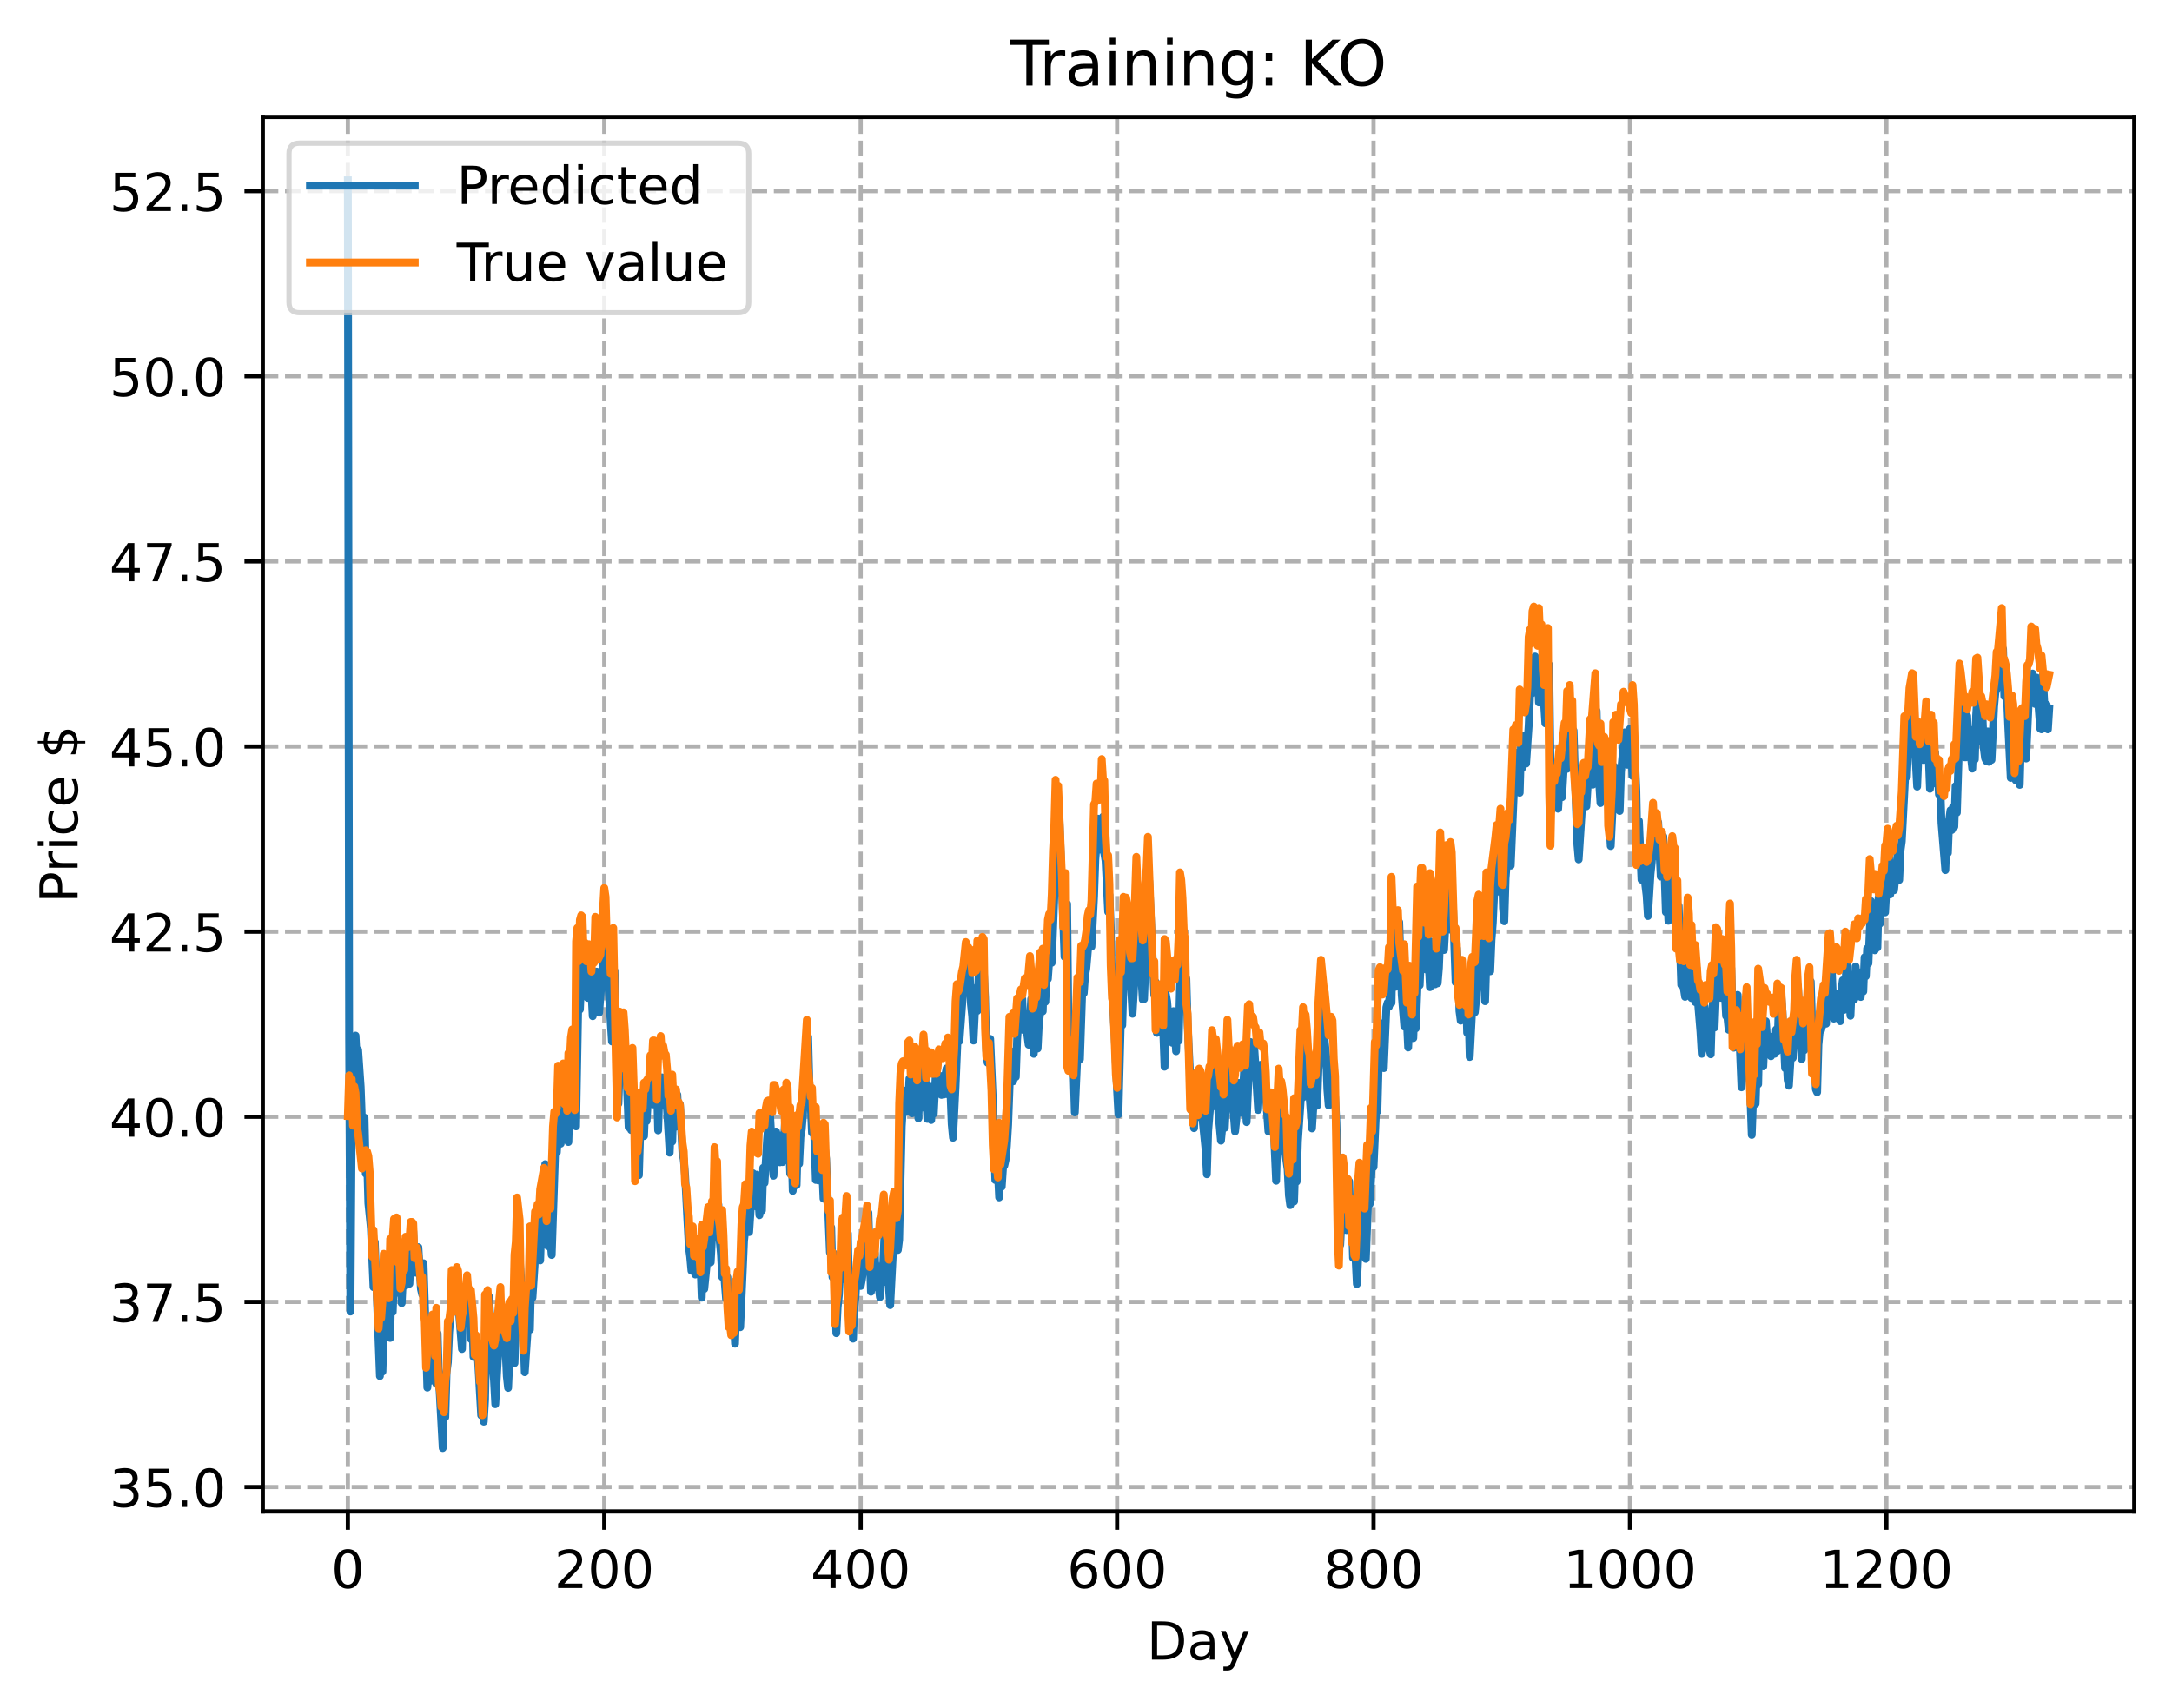 <?xml version="1.0" encoding="utf-8" standalone="no"?>
<!DOCTYPE svg PUBLIC "-//W3C//DTD SVG 1.1//EN"
  "http://www.w3.org/Graphics/SVG/1.1/DTD/svg11.dtd">
<!-- Created with matplotlib (https://matplotlib.org/) -->
<svg height="325.986pt" version="1.1" viewBox="0 0 414.464 325.986" width="414.464pt" xmlns="http://www.w3.org/2000/svg" xmlns:xlink="http://www.w3.org/1999/xlink">
 <defs>
  <style type="text/css">
*{stroke-linecap:butt;stroke-linejoin:round;}
  </style>
 </defs>
 <g id="figure_1">
  <g id="patch_1">
   <path d="M 0 325.986 
L 414.464 325.986 
L 414.464 0 
L 0 0 
z
" style="fill:#ffffff;"/>
  </g>
  <g id="axes_1">
   <g id="patch_2">
    <path d="M 50.144 288.43 
L 407.264 288.43 
L 407.264 22.318 
L 50.144 22.318 
z
" style="fill:#ffffff;"/>
   </g>
   <g id="matplotlib.axis_1">
    <g id="xtick_1">
     <g id="line2d_1">
      <path clip-path="url(#p5b8003fabc)" d="M 66.376 288.43 
L 66.376 22.318 
" style="fill:none;stroke:#b0b0b0;stroke-dasharray:2.96,1.28;stroke-dashoffset:0;stroke-width:0.8;"/>
     </g>
     <g id="line2d_2">
      <defs>
       <path d="M 0 0 
L 0 3.5 
" id="me2e586969b" style="stroke:#000000;stroke-width:0.8;"/>
      </defs>
      <g>
       <use style="stroke:#000000;stroke-width:0.8;" x="66.376" xlink:href="#me2e586969b" y="288.43"/>
      </g>
     </g>
     <g id="text_1">
      <!-- 0 -->
      <defs>
       <path d="M 31.781 66.406 
Q 24.172 66.406 20.328 58.906 
Q 16.5 51.422 16.5 36.375 
Q 16.5 21.391 20.328 13.891 
Q 24.172 6.391 31.781 6.391 
Q 39.453 6.391 43.281 13.891 
Q 47.125 21.391 47.125 36.375 
Q 47.125 51.422 43.281 58.906 
Q 39.453 66.406 31.781 66.406 
z
M 31.781 74.219 
Q 44.047 74.219 50.516 64.516 
Q 56.984 54.828 56.984 36.375 
Q 56.984 17.969 50.516 8.266 
Q 44.047 -1.422 31.781 -1.422 
Q 19.531 -1.422 13.062 8.266 
Q 6.594 17.969 6.594 36.375 
Q 6.594 54.828 13.062 64.516 
Q 19.531 74.219 31.781 74.219 
z
" id="DejaVuSans-48"/>
      </defs>
      <g transform="translate(63.195 303.029)scale(0.1 -0.1)">
       <use xlink:href="#DejaVuSans-48"/>
      </g>
     </g>
    </g>
    <g id="xtick_2">
     <g id="line2d_3">
      <path clip-path="url(#p5b8003fabc)" d="M 115.307 288.43 
L 115.307 22.318 
" style="fill:none;stroke:#b0b0b0;stroke-dasharray:2.96,1.28;stroke-dashoffset:0;stroke-width:0.8;"/>
     </g>
     <g id="line2d_4">
      <g>
       <use style="stroke:#000000;stroke-width:0.8;" x="115.307" xlink:href="#me2e586969b" y="288.43"/>
      </g>
     </g>
     <g id="text_2">
      <!-- 200 -->
      <defs>
       <path d="M 19.188 8.297 
L 53.609 8.297 
L 53.609 0 
L 7.328 0 
L 7.328 8.297 
Q 12.938 14.109 22.625 23.891 
Q 32.328 33.688 34.812 36.531 
Q 39.547 41.844 41.422 45.531 
Q 43.312 49.219 43.312 52.781 
Q 43.312 58.594 39.234 62.25 
Q 35.156 65.922 28.609 65.922 
Q 23.969 65.922 18.812 64.312 
Q 13.672 62.703 7.812 59.422 
L 7.812 69.391 
Q 13.766 71.781 18.938 73 
Q 24.125 74.219 28.422 74.219 
Q 39.75 74.219 46.484 68.547 
Q 53.219 62.891 53.219 53.422 
Q 53.219 48.922 51.531 44.891 
Q 49.859 40.875 45.406 35.406 
Q 44.188 33.984 37.641 27.219 
Q 31.109 20.453 19.188 8.297 
z
" id="DejaVuSans-50"/>
      </defs>
      <g transform="translate(105.763 303.029)scale(0.1 -0.1)">
       <use xlink:href="#DejaVuSans-50"/>
       <use x="63.623" xlink:href="#DejaVuSans-48"/>
       <use x="127.246" xlink:href="#DejaVuSans-48"/>
      </g>
     </g>
    </g>
    <g id="xtick_3">
     <g id="line2d_5">
      <path clip-path="url(#p5b8003fabc)" d="M 164.238 288.43 
L 164.238 22.318 
" style="fill:none;stroke:#b0b0b0;stroke-dasharray:2.96,1.28;stroke-dashoffset:0;stroke-width:0.8;"/>
     </g>
     <g id="line2d_6">
      <g>
       <use style="stroke:#000000;stroke-width:0.8;" x="164.238" xlink:href="#me2e586969b" y="288.43"/>
      </g>
     </g>
     <g id="text_3">
      <!-- 400 -->
      <defs>
       <path d="M 37.797 64.312 
L 12.891 25.391 
L 37.797 25.391 
z
M 35.203 72.906 
L 47.609 72.906 
L 47.609 25.391 
L 58.016 25.391 
L 58.016 17.188 
L 47.609 17.188 
L 47.609 0 
L 37.797 0 
L 37.797 17.188 
L 4.891 17.188 
L 4.891 26.703 
z
" id="DejaVuSans-52"/>
      </defs>
      <g transform="translate(154.694 303.029)scale(0.1 -0.1)">
       <use xlink:href="#DejaVuSans-52"/>
       <use x="63.623" xlink:href="#DejaVuSans-48"/>
       <use x="127.246" xlink:href="#DejaVuSans-48"/>
      </g>
     </g>
    </g>
    <g id="xtick_4">
     <g id="line2d_7">
      <path clip-path="url(#p5b8003fabc)" d="M 213.168 288.43 
L 213.168 22.318 
" style="fill:none;stroke:#b0b0b0;stroke-dasharray:2.96,1.28;stroke-dashoffset:0;stroke-width:0.8;"/>
     </g>
     <g id="line2d_8">
      <g>
       <use style="stroke:#000000;stroke-width:0.8;" x="213.168" xlink:href="#me2e586969b" y="288.43"/>
      </g>
     </g>
     <g id="text_4">
      <!-- 600 -->
      <defs>
       <path d="M 33.016 40.375 
Q 26.375 40.375 22.484 35.828 
Q 18.609 31.297 18.609 23.391 
Q 18.609 15.531 22.484 10.953 
Q 26.375 6.391 33.016 6.391 
Q 39.656 6.391 43.531 10.953 
Q 47.406 15.531 47.406 23.391 
Q 47.406 31.297 43.531 35.828 
Q 39.656 40.375 33.016 40.375 
z
M 52.594 71.297 
L 52.594 62.312 
Q 48.875 64.062 45.094 64.984 
Q 41.312 65.922 37.594 65.922 
Q 27.828 65.922 22.672 59.328 
Q 17.531 52.734 16.797 39.406 
Q 19.672 43.656 24.016 45.922 
Q 28.375 48.188 33.594 48.188 
Q 44.578 48.188 50.953 41.516 
Q 57.328 34.859 57.328 23.391 
Q 57.328 12.156 50.688 5.359 
Q 44.047 -1.422 33.016 -1.422 
Q 20.359 -1.422 13.672 8.266 
Q 6.984 17.969 6.984 36.375 
Q 6.984 53.656 15.188 63.938 
Q 23.391 74.219 37.203 74.219 
Q 40.922 74.219 44.703 73.484 
Q 48.484 72.75 52.594 71.297 
z
" id="DejaVuSans-54"/>
      </defs>
      <g transform="translate(203.625 303.029)scale(0.1 -0.1)">
       <use xlink:href="#DejaVuSans-54"/>
       <use x="63.623" xlink:href="#DejaVuSans-48"/>
       <use x="127.246" xlink:href="#DejaVuSans-48"/>
      </g>
     </g>
    </g>
    <g id="xtick_5">
     <g id="line2d_9">
      <path clip-path="url(#p5b8003fabc)" d="M 262.099 288.43 
L 262.099 22.318 
" style="fill:none;stroke:#b0b0b0;stroke-dasharray:2.96,1.28;stroke-dashoffset:0;stroke-width:0.8;"/>
     </g>
     <g id="line2d_10">
      <g>
       <use style="stroke:#000000;stroke-width:0.8;" x="262.099" xlink:href="#me2e586969b" y="288.43"/>
      </g>
     </g>
     <g id="text_5">
      <!-- 800 -->
      <defs>
       <path d="M 31.781 34.625 
Q 24.75 34.625 20.719 30.859 
Q 16.703 27.094 16.703 20.516 
Q 16.703 13.922 20.719 10.156 
Q 24.75 6.391 31.781 6.391 
Q 38.812 6.391 42.859 10.172 
Q 46.922 13.969 46.922 20.516 
Q 46.922 27.094 42.891 30.859 
Q 38.875 34.625 31.781 34.625 
z
M 21.922 38.812 
Q 15.578 40.375 12.031 44.719 
Q 8.5 49.078 8.5 55.328 
Q 8.5 64.062 14.719 69.141 
Q 20.953 74.219 31.781 74.219 
Q 42.672 74.219 48.875 69.141 
Q 55.078 64.062 55.078 55.328 
Q 55.078 49.078 51.531 44.719 
Q 48 40.375 41.703 38.812 
Q 48.828 37.156 52.797 32.312 
Q 56.781 27.484 56.781 20.516 
Q 56.781 9.906 50.312 4.234 
Q 43.844 -1.422 31.781 -1.422 
Q 19.734 -1.422 13.25 4.234 
Q 6.781 9.906 6.781 20.516 
Q 6.781 27.484 10.781 32.312 
Q 14.797 37.156 21.922 38.812 
z
M 18.312 54.391 
Q 18.312 48.734 21.844 45.562 
Q 25.391 42.391 31.781 42.391 
Q 38.141 42.391 41.719 45.562 
Q 45.312 48.734 45.312 54.391 
Q 45.312 60.062 41.719 63.234 
Q 38.141 66.406 31.781 66.406 
Q 25.391 66.406 21.844 63.234 
Q 18.312 60.062 18.312 54.391 
z
" id="DejaVuSans-56"/>
      </defs>
      <g transform="translate(252.555 303.029)scale(0.1 -0.1)">
       <use xlink:href="#DejaVuSans-56"/>
       <use x="63.623" xlink:href="#DejaVuSans-48"/>
       <use x="127.246" xlink:href="#DejaVuSans-48"/>
      </g>
     </g>
    </g>
    <g id="xtick_6">
     <g id="line2d_11">
      <path clip-path="url(#p5b8003fabc)" d="M 311.029 288.43 
L 311.029 22.318 
" style="fill:none;stroke:#b0b0b0;stroke-dasharray:2.96,1.28;stroke-dashoffset:0;stroke-width:0.8;"/>
     </g>
     <g id="line2d_12">
      <g>
       <use style="stroke:#000000;stroke-width:0.8;" x="311.029" xlink:href="#me2e586969b" y="288.43"/>
      </g>
     </g>
     <g id="text_6">
      <!-- 1000 -->
      <defs>
       <path d="M 12.406 8.297 
L 28.516 8.297 
L 28.516 63.922 
L 10.984 60.406 
L 10.984 69.391 
L 28.422 72.906 
L 38.281 72.906 
L 38.281 8.297 
L 54.391 8.297 
L 54.391 0 
L 12.406 0 
z
" id="DejaVuSans-49"/>
      </defs>
      <g transform="translate(298.304 303.029)scale(0.1 -0.1)">
       <use xlink:href="#DejaVuSans-49"/>
       <use x="63.623" xlink:href="#DejaVuSans-48"/>
       <use x="127.246" xlink:href="#DejaVuSans-48"/>
       <use x="190.869" xlink:href="#DejaVuSans-48"/>
      </g>
     </g>
    </g>
    <g id="xtick_7">
     <g id="line2d_13">
      <path clip-path="url(#p5b8003fabc)" d="M 359.96 288.43 
L 359.96 22.318 
" style="fill:none;stroke:#b0b0b0;stroke-dasharray:2.96,1.28;stroke-dashoffset:0;stroke-width:0.8;"/>
     </g>
     <g id="line2d_14">
      <g>
       <use style="stroke:#000000;stroke-width:0.8;" x="359.96" xlink:href="#me2e586969b" y="288.43"/>
      </g>
     </g>
     <g id="text_7">
      <!-- 1200 -->
      <g transform="translate(347.235 303.029)scale(0.1 -0.1)">
       <use xlink:href="#DejaVuSans-49"/>
       <use x="63.623" xlink:href="#DejaVuSans-50"/>
       <use x="127.246" xlink:href="#DejaVuSans-48"/>
       <use x="190.869" xlink:href="#DejaVuSans-48"/>
      </g>
     </g>
    </g>
    <g id="text_8">
     <!-- Day -->
     <defs>
      <path d="M 19.672 64.797 
L 19.672 8.109 
L 31.594 8.109 
Q 46.688 8.109 53.688 14.938 
Q 60.688 21.781 60.688 36.531 
Q 60.688 51.172 53.688 57.984 
Q 46.688 64.797 31.594 64.797 
z
M 9.812 72.906 
L 30.078 72.906 
Q 51.266 72.906 61.172 64.094 
Q 71.094 55.281 71.094 36.531 
Q 71.094 17.672 61.125 8.828 
Q 51.172 0 30.078 0 
L 9.812 0 
z
" id="DejaVuSans-68"/>
      <path d="M 34.281 27.484 
Q 23.391 27.484 19.188 25 
Q 14.984 22.516 14.984 16.5 
Q 14.984 11.719 18.141 8.906 
Q 21.297 6.109 26.703 6.109 
Q 34.188 6.109 38.703 11.406 
Q 43.219 16.703 43.219 25.484 
L 43.219 27.484 
z
M 52.203 31.203 
L 52.203 0 
L 43.219 0 
L 43.219 8.297 
Q 40.141 3.328 35.547 0.953 
Q 30.953 -1.422 24.312 -1.422 
Q 15.922 -1.422 10.953 3.297 
Q 6 8.016 6 15.922 
Q 6 25.141 12.172 29.828 
Q 18.359 34.516 30.609 34.516 
L 43.219 34.516 
L 43.219 35.406 
Q 43.219 41.609 39.141 45 
Q 35.062 48.391 27.688 48.391 
Q 23 48.391 18.547 47.266 
Q 14.109 46.141 10.016 43.891 
L 10.016 52.203 
Q 14.938 54.109 19.578 55.047 
Q 24.219 56 28.609 56 
Q 40.484 56 46.344 49.844 
Q 52.203 43.703 52.203 31.203 
z
" id="DejaVuSans-97"/>
      <path d="M 32.172 -5.078 
Q 28.375 -14.844 24.75 -17.812 
Q 21.141 -20.797 15.094 -20.797 
L 7.906 -20.797 
L 7.906 -13.281 
L 13.188 -13.281 
Q 16.891 -13.281 18.938 -11.516 
Q 21 -9.766 23.484 -3.219 
L 25.094 0.875 
L 2.984 54.688 
L 12.5 54.688 
L 29.594 11.922 
L 46.688 54.688 
L 56.203 54.688 
z
" id="DejaVuSans-121"/>
     </defs>
     <g transform="translate(218.83 316.707)scale(0.1 -0.1)">
      <use xlink:href="#DejaVuSans-68"/>
      <use x="77.002" xlink:href="#DejaVuSans-97"/>
      <use x="138.281" xlink:href="#DejaVuSans-121"/>
     </g>
    </g>
   </g>
   <g id="matplotlib.axis_2">
    <g id="ytick_1">
     <g id="line2d_15">
      <path clip-path="url(#p5b8003fabc)" d="M 50.144 283.77 
L 407.264 283.77 
" style="fill:none;stroke:#b0b0b0;stroke-dasharray:2.96,1.28;stroke-dashoffset:0;stroke-width:0.8;"/>
     </g>
     <g id="line2d_16">
      <defs>
       <path d="M 0 0 
L -3.5 0 
" id="m7296d22b94" style="stroke:#000000;stroke-width:0.8;"/>
      </defs>
      <g>
       <use style="stroke:#000000;stroke-width:0.8;" x="50.144" xlink:href="#m7296d22b94" y="283.77"/>
      </g>
     </g>
     <g id="text_9">
      <!-- 35.0 -->
      <defs>
       <path d="M 40.578 39.312 
Q 47.656 37.797 51.625 33 
Q 55.609 28.219 55.609 21.188 
Q 55.609 10.406 48.188 4.484 
Q 40.766 -1.422 27.094 -1.422 
Q 22.516 -1.422 17.656 -0.516 
Q 12.797 0.391 7.625 2.203 
L 7.625 11.719 
Q 11.719 9.328 16.594 8.109 
Q 21.484 6.891 26.812 6.891 
Q 36.078 6.891 40.938 10.547 
Q 45.797 14.203 45.797 21.188 
Q 45.797 27.641 41.281 31.266 
Q 36.766 34.906 28.719 34.906 
L 20.219 34.906 
L 20.219 43.016 
L 29.109 43.016 
Q 36.375 43.016 40.234 45.922 
Q 44.094 48.828 44.094 54.297 
Q 44.094 59.906 40.109 62.906 
Q 36.141 65.922 28.719 65.922 
Q 24.656 65.922 20.016 65.031 
Q 15.375 64.156 9.812 62.312 
L 9.812 71.094 
Q 15.438 72.656 20.344 73.438 
Q 25.25 74.219 29.594 74.219 
Q 40.828 74.219 47.359 69.109 
Q 53.906 64.016 53.906 55.328 
Q 53.906 49.266 50.438 45.094 
Q 46.969 40.922 40.578 39.312 
z
" id="DejaVuSans-51"/>
       <path d="M 10.797 72.906 
L 49.516 72.906 
L 49.516 64.594 
L 19.828 64.594 
L 19.828 46.734 
Q 21.969 47.469 24.109 47.828 
Q 26.266 48.188 28.422 48.188 
Q 40.625 48.188 47.75 41.5 
Q 54.891 34.812 54.891 23.391 
Q 54.891 11.625 47.562 5.094 
Q 40.234 -1.422 26.906 -1.422 
Q 22.312 -1.422 17.547 -0.641 
Q 12.797 0.141 7.719 1.703 
L 7.719 11.625 
Q 12.109 9.234 16.797 8.062 
Q 21.484 6.891 26.703 6.891 
Q 35.156 6.891 40.078 11.328 
Q 45.016 15.766 45.016 23.391 
Q 45.016 31 40.078 35.438 
Q 35.156 39.891 26.703 39.891 
Q 22.75 39.891 18.812 39.016 
Q 14.891 38.141 10.797 36.281 
z
" id="DejaVuSans-53"/>
       <path d="M 10.688 12.406 
L 21 12.406 
L 21 0 
L 10.688 0 
z
" id="DejaVuSans-46"/>
      </defs>
      <g transform="translate(20.878 287.57)scale(0.1 -0.1)">
       <use xlink:href="#DejaVuSans-51"/>
       <use x="63.623" xlink:href="#DejaVuSans-53"/>
       <use x="127.246" xlink:href="#DejaVuSans-46"/>
       <use x="159.033" xlink:href="#DejaVuSans-48"/>
      </g>
     </g>
    </g>
    <g id="ytick_2">
     <g id="line2d_17">
      <path clip-path="url(#p5b8003fabc)" d="M 50.144 248.442 
L 407.264 248.442 
" style="fill:none;stroke:#b0b0b0;stroke-dasharray:2.96,1.28;stroke-dashoffset:0;stroke-width:0.8;"/>
     </g>
     <g id="line2d_18">
      <g>
       <use style="stroke:#000000;stroke-width:0.8;" x="50.144" xlink:href="#m7296d22b94" y="248.442"/>
      </g>
     </g>
     <g id="text_10">
      <!-- 37.5 -->
      <defs>
       <path d="M 8.203 72.906 
L 55.078 72.906 
L 55.078 68.703 
L 28.609 0 
L 18.312 0 
L 43.219 64.594 
L 8.203 64.594 
z
" id="DejaVuSans-55"/>
      </defs>
      <g transform="translate(20.878 252.241)scale(0.1 -0.1)">
       <use xlink:href="#DejaVuSans-51"/>
       <use x="63.623" xlink:href="#DejaVuSans-55"/>
       <use x="127.246" xlink:href="#DejaVuSans-46"/>
       <use x="159.033" xlink:href="#DejaVuSans-53"/>
      </g>
     </g>
    </g>
    <g id="ytick_3">
     <g id="line2d_19">
      <path clip-path="url(#p5b8003fabc)" d="M 50.144 213.113 
L 407.264 213.113 
" style="fill:none;stroke:#b0b0b0;stroke-dasharray:2.96,1.28;stroke-dashoffset:0;stroke-width:0.8;"/>
     </g>
     <g id="line2d_20">
      <g>
       <use style="stroke:#000000;stroke-width:0.8;" x="50.144" xlink:href="#m7296d22b94" y="213.113"/>
      </g>
     </g>
     <g id="text_11">
      <!-- 40.0 -->
      <g transform="translate(20.878 216.912)scale(0.1 -0.1)">
       <use xlink:href="#DejaVuSans-52"/>
       <use x="63.623" xlink:href="#DejaVuSans-48"/>
       <use x="127.246" xlink:href="#DejaVuSans-46"/>
       <use x="159.033" xlink:href="#DejaVuSans-48"/>
      </g>
     </g>
    </g>
    <g id="ytick_4">
     <g id="line2d_21">
      <path clip-path="url(#p5b8003fabc)" d="M 50.144 177.784 
L 407.264 177.784 
" style="fill:none;stroke:#b0b0b0;stroke-dasharray:2.96,1.28;stroke-dashoffset:0;stroke-width:0.8;"/>
     </g>
     <g id="line2d_22">
      <g>
       <use style="stroke:#000000;stroke-width:0.8;" x="50.144" xlink:href="#m7296d22b94" y="177.784"/>
      </g>
     </g>
     <g id="text_12">
      <!-- 42.5 -->
      <g transform="translate(20.878 181.583)scale(0.1 -0.1)">
       <use xlink:href="#DejaVuSans-52"/>
       <use x="63.623" xlink:href="#DejaVuSans-50"/>
       <use x="127.246" xlink:href="#DejaVuSans-46"/>
       <use x="159.033" xlink:href="#DejaVuSans-53"/>
      </g>
     </g>
    </g>
    <g id="ytick_5">
     <g id="line2d_23">
      <path clip-path="url(#p5b8003fabc)" d="M 50.144 142.455 
L 407.264 142.455 
" style="fill:none;stroke:#b0b0b0;stroke-dasharray:2.96,1.28;stroke-dashoffset:0;stroke-width:0.8;"/>
     </g>
     <g id="line2d_24">
      <g>
       <use style="stroke:#000000;stroke-width:0.8;" x="50.144" xlink:href="#m7296d22b94" y="142.455"/>
      </g>
     </g>
     <g id="text_13">
      <!-- 45.0 -->
      <g transform="translate(20.878 146.255)scale(0.1 -0.1)">
       <use xlink:href="#DejaVuSans-52"/>
       <use x="63.623" xlink:href="#DejaVuSans-53"/>
       <use x="127.246" xlink:href="#DejaVuSans-46"/>
       <use x="159.033" xlink:href="#DejaVuSans-48"/>
      </g>
     </g>
    </g>
    <g id="ytick_6">
     <g id="line2d_25">
      <path clip-path="url(#p5b8003fabc)" d="M 50.144 107.127 
L 407.264 107.127 
" style="fill:none;stroke:#b0b0b0;stroke-dasharray:2.96,1.28;stroke-dashoffset:0;stroke-width:0.8;"/>
     </g>
     <g id="line2d_26">
      <g>
       <use style="stroke:#000000;stroke-width:0.8;" x="50.144" xlink:href="#m7296d22b94" y="107.127"/>
      </g>
     </g>
     <g id="text_14">
      <!-- 47.5 -->
      <g transform="translate(20.878 110.926)scale(0.1 -0.1)">
       <use xlink:href="#DejaVuSans-52"/>
       <use x="63.623" xlink:href="#DejaVuSans-55"/>
       <use x="127.246" xlink:href="#DejaVuSans-46"/>
       <use x="159.033" xlink:href="#DejaVuSans-53"/>
      </g>
     </g>
    </g>
    <g id="ytick_7">
     <g id="line2d_27">
      <path clip-path="url(#p5b8003fabc)" d="M 50.144 71.798 
L 407.264 71.798 
" style="fill:none;stroke:#b0b0b0;stroke-dasharray:2.96,1.28;stroke-dashoffset:0;stroke-width:0.8;"/>
     </g>
     <g id="line2d_28">
      <g>
       <use style="stroke:#000000;stroke-width:0.8;" x="50.144" xlink:href="#m7296d22b94" y="71.798"/>
      </g>
     </g>
     <g id="text_15">
      <!-- 50.0 -->
      <g transform="translate(20.878 75.597)scale(0.1 -0.1)">
       <use xlink:href="#DejaVuSans-53"/>
       <use x="63.623" xlink:href="#DejaVuSans-48"/>
       <use x="127.246" xlink:href="#DejaVuSans-46"/>
       <use x="159.033" xlink:href="#DejaVuSans-48"/>
      </g>
     </g>
    </g>
    <g id="ytick_8">
     <g id="line2d_29">
      <path clip-path="url(#p5b8003fabc)" d="M 50.144 36.469 
L 407.264 36.469 
" style="fill:none;stroke:#b0b0b0;stroke-dasharray:2.96,1.28;stroke-dashoffset:0;stroke-width:0.8;"/>
     </g>
     <g id="line2d_30">
      <g>
       <use style="stroke:#000000;stroke-width:0.8;" x="50.144" xlink:href="#m7296d22b94" y="36.469"/>
      </g>
     </g>
     <g id="text_16">
      <!-- 52.5 -->
      <g transform="translate(20.878 40.268)scale(0.1 -0.1)">
       <use xlink:href="#DejaVuSans-53"/>
       <use x="63.623" xlink:href="#DejaVuSans-50"/>
       <use x="127.246" xlink:href="#DejaVuSans-46"/>
       <use x="159.033" xlink:href="#DejaVuSans-53"/>
      </g>
     </g>
    </g>
    <g id="text_17">
     <!-- Price $ -->
     <defs>
      <path d="M 19.672 64.797 
L 19.672 37.406 
L 32.078 37.406 
Q 38.969 37.406 42.719 40.969 
Q 46.484 44.531 46.484 51.125 
Q 46.484 57.672 42.719 61.234 
Q 38.969 64.797 32.078 64.797 
z
M 9.812 72.906 
L 32.078 72.906 
Q 44.344 72.906 50.609 67.359 
Q 56.891 61.812 56.891 51.125 
Q 56.891 40.328 50.609 34.812 
Q 44.344 29.297 32.078 29.297 
L 19.672 29.297 
L 19.672 0 
L 9.812 0 
z
" id="DejaVuSans-80"/>
      <path d="M 41.109 46.297 
Q 39.594 47.172 37.812 47.578 
Q 36.031 48 33.891 48 
Q 26.266 48 22.188 43.047 
Q 18.109 38.094 18.109 28.812 
L 18.109 0 
L 9.078 0 
L 9.078 54.688 
L 18.109 54.688 
L 18.109 46.188 
Q 20.953 51.172 25.484 53.578 
Q 30.031 56 36.531 56 
Q 37.453 56 38.578 55.875 
Q 39.703 55.766 41.062 55.516 
z
" id="DejaVuSans-114"/>
      <path d="M 9.422 54.688 
L 18.406 54.688 
L 18.406 0 
L 9.422 0 
z
M 9.422 75.984 
L 18.406 75.984 
L 18.406 64.594 
L 9.422 64.594 
z
" id="DejaVuSans-105"/>
      <path d="M 48.781 52.594 
L 48.781 44.188 
Q 44.969 46.297 41.141 47.344 
Q 37.312 48.391 33.406 48.391 
Q 24.656 48.391 19.812 42.844 
Q 14.984 37.312 14.984 27.297 
Q 14.984 17.281 19.812 11.734 
Q 24.656 6.203 33.406 6.203 
Q 37.312 6.203 41.141 7.25 
Q 44.969 8.297 48.781 10.406 
L 48.781 2.094 
Q 45.016 0.344 40.984 -0.531 
Q 36.969 -1.422 32.422 -1.422 
Q 20.062 -1.422 12.781 6.344 
Q 5.516 14.109 5.516 27.297 
Q 5.516 40.672 12.859 48.328 
Q 20.219 56 33.016 56 
Q 37.156 56 41.109 55.141 
Q 45.062 54.297 48.781 52.594 
z
" id="DejaVuSans-99"/>
      <path d="M 56.203 29.594 
L 56.203 25.203 
L 14.891 25.203 
Q 15.484 15.922 20.484 11.062 
Q 25.484 6.203 34.422 6.203 
Q 39.594 6.203 44.453 7.469 
Q 49.312 8.734 54.109 11.281 
L 54.109 2.781 
Q 49.266 0.734 44.188 -0.344 
Q 39.109 -1.422 33.891 -1.422 
Q 20.797 -1.422 13.156 6.188 
Q 5.516 13.812 5.516 26.812 
Q 5.516 40.234 12.766 48.109 
Q 20.016 56 32.328 56 
Q 43.359 56 49.781 48.891 
Q 56.203 41.797 56.203 29.594 
z
M 47.219 32.234 
Q 47.125 39.594 43.094 43.984 
Q 39.062 48.391 32.422 48.391 
Q 24.906 48.391 20.391 44.141 
Q 15.875 39.891 15.188 32.172 
z
" id="DejaVuSans-101"/>
      <path id="DejaVuSans-32"/>
      <path d="M 33.797 -14.703 
L 28.906 -14.703 
L 28.859 0 
Q 23.734 0.094 18.609 1.188 
Q 13.484 2.297 8.297 4.5 
L 8.297 13.281 
Q 13.281 10.156 18.375 8.562 
Q 23.484 6.984 28.906 6.938 
L 28.906 29.203 
Q 18.109 30.953 13.203 35.156 
Q 8.297 39.359 8.297 46.688 
Q 8.297 54.641 13.625 59.219 
Q 18.953 63.812 28.906 64.5 
L 28.906 75.984 
L 33.797 75.984 
L 33.797 64.656 
Q 38.328 64.453 42.578 63.688 
Q 46.828 62.938 50.875 61.625 
L 50.875 53.078 
Q 46.828 55.125 42.547 56.25 
Q 38.281 57.375 33.797 57.562 
L 33.797 36.719 
Q 44.875 35.016 50.094 30.609 
Q 55.328 26.219 55.328 18.609 
Q 55.328 10.359 49.781 5.594 
Q 44.234 0.828 33.797 0.094 
z
M 28.906 37.594 
L 28.906 57.625 
Q 23.25 56.984 20.266 54.391 
Q 17.281 51.812 17.281 47.516 
Q 17.281 43.312 20.031 40.969 
Q 22.797 38.625 28.906 37.594 
z
M 33.797 28.219 
L 33.797 7.078 
Q 39.984 7.906 43.141 10.594 
Q 46.297 13.281 46.297 17.672 
Q 46.297 21.969 43.281 24.5 
Q 40.281 27.047 33.797 28.219 
z
" id="DejaVuSans-36"/>
     </defs>
     <g transform="translate(14.798 172.342)rotate(-90)scale(0.1 -0.1)">
      <use xlink:href="#DejaVuSans-80"/>
      <use x="58.553" xlink:href="#DejaVuSans-114"/>
      <use x="99.666" xlink:href="#DejaVuSans-105"/>
      <use x="127.449" xlink:href="#DejaVuSans-99"/>
      <use x="182.43" xlink:href="#DejaVuSans-101"/>
      <use x="243.953" xlink:href="#DejaVuSans-32"/>
      <use x="275.74" xlink:href="#DejaVuSans-36"/>
     </g>
    </g>
   </g>
   <g id="line2d_31">
    <path clip-path="url(#p5b8003fabc)" d="M 66.376 34.414 
L 66.621 198.075 
L 66.866 250.279 
L 67.11 214.185 
L 67.355 211.956 
L 67.6 202.16 
L 67.844 197.627 
L 68.089 202.247 
L 68.334 200.344 
L 68.823 207.398 
L 69.312 220.666 
L 69.557 213.275 
L 69.802 223.974 
L 70.046 221.048 
L 70.291 229.633 
L 70.78 234.418 
L 71.27 245.623 
L 71.514 237.006 
L 72.493 262.594 
L 72.737 255.587 
L 72.982 261.748 
L 73.471 245.571 
L 73.716 249.899 
L 73.961 251.837 
L 74.205 247.961 
L 74.45 255.315 
L 74.695 244.016 
L 74.939 250.363 
L 75.184 243.58 
L 75.429 240.023 
L 75.673 244.385 
L 75.918 238.153 
L 76.163 246.777 
L 76.407 241.624 
L 76.652 248.674 
L 77.141 238.698 
L 77.386 245.329 
L 77.631 237.051 
L 77.875 243.576 
L 78.12 244.979 
L 78.364 239.5 
L 78.854 234.954 
L 79.098 240.596 
L 79.343 242.868 
L 79.588 238.961 
L 79.832 238.01 
L 80.322 245.985 
L 80.566 247.035 
L 80.811 241.066 
L 81.3 256.164 
L 81.545 264.797 
L 82.034 258.018 
L 82.279 263.472 
L 82.524 254.302 
L 82.768 252.418 
L 83.258 264.069 
L 83.502 254.457 
L 83.747 262.915 
L 84.481 276.334 
L 84.725 265.509 
L 84.97 270.447 
L 85.215 261.806 
L 85.459 259.965 
L 85.704 254.204 
L 86.193 248.895 
L 86.438 243.031 
L 86.683 249.947 
L 86.927 245.641 
L 87.172 245.813 
L 87.417 245.725 
L 87.661 251.345 
L 88.151 257.429 
L 88.395 248.505 
L 88.64 248.838 
L 88.885 246.398 
L 89.129 250.12 
L 89.374 247.13 
L 89.619 249.69 
L 89.863 255.535 
L 90.108 250.628 
L 90.352 258.939 
L 90.597 255.709 
L 90.842 258.996 
L 91.086 257.222 
L 91.82 270.08 
L 92.065 265.241 
L 92.31 271.294 
L 92.554 267.13 
L 92.799 255.543 
L 93.288 247.381 
L 93.533 250.812 
L 94.022 260.428 
L 94.267 263.419 
L 94.512 267.965 
L 95.246 254.955 
L 95.735 250.199 
L 95.979 257.666 
L 96.224 253.955 
L 96.469 257.474 
L 96.713 262.654 
L 96.958 264.852 
L 97.447 253.98 
L 97.692 257.72 
L 97.937 253.144 
L 98.181 260.123 
L 98.915 240.208 
L 99.16 240.29 
L 99.405 243.754 
L 99.649 251.963 
L 99.894 255.195 
L 100.139 261.861 
L 100.873 251.043 
L 101.117 253.739 
L 101.362 243.441 
L 101.607 247.631 
L 102.34 236.292 
L 102.585 239.982 
L 102.83 236.786 
L 103.074 240.527 
L 103.319 233.302 
L 104.053 222.153 
L 104.542 237.789 
L 104.787 230.688 
L 105.032 236.668 
L 105.276 239.488 
L 106.01 217.492 
L 106.255 219.909 
L 106.744 212.042 
L 106.989 218.245 
L 107.723 207.074 
L 107.967 213.743 
L 108.212 211.254 
L 108.457 217.927 
L 108.701 209.859 
L 108.946 214.441 
L 109.435 199.869 
L 109.68 205.648 
L 109.925 214.944 
L 110.414 187.348 
L 110.659 192.644 
L 111.148 181.162 
L 111.393 184.143 
L 111.637 188.701 
L 111.882 185.706 
L 112.127 190.42 
L 112.616 184.475 
L 113.105 193.92 
L 113.35 187.723 
L 113.595 191.918 
L 113.839 185.415 
L 114.328 193.246 
L 115.062 183.567 
L 115.552 175.483 
L 115.796 179.048 
L 116.041 187.382 
L 116.775 198.742 
L 117.264 185.262 
L 117.998 210.615 
L 118.243 203.896 
L 118.488 200.378 
L 118.732 203.791 
L 118.977 203.053 
L 119.222 199.95 
L 119.466 202.737 
L 119.955 215.097 
L 120.2 211.514 
L 120.445 215.646 
L 120.689 210.409 
L 120.934 208.188 
L 121.179 212.488 
L 121.423 222.905 
L 121.668 216.545 
L 121.913 224.255 
L 122.157 216.026 
L 122.402 213.293 
L 122.647 215.991 
L 122.891 216.795 
L 123.136 210.619 
L 123.381 213.935 
L 123.625 210.011 
L 123.87 208.75 
L 124.115 208.979 
L 124.359 206.099 
L 124.604 210.749 
L 124.849 205.824 
L 125.093 203.145 
L 125.338 206.203 
L 125.583 215.716 
L 125.827 208.032 
L 126.072 210.386 
L 126.316 205.592 
L 126.561 210.95 
L 126.806 205.839 
L 127.05 209.901 
L 127.295 211.848 
L 127.784 219.962 
L 128.029 214.268 
L 128.274 217.841 
L 128.518 209.862 
L 128.763 215.094 
L 129.252 208.915 
L 129.497 214.729 
L 129.742 210.765 
L 130.231 220.105 
L 130.476 221.285 
L 130.72 224.139 
L 131.21 233.521 
L 131.454 238.003 
L 131.699 239.819 
L 131.943 242.495 
L 132.433 238.354 
L 132.677 243.214 
L 132.922 241.682 
L 133.167 237.71 
L 133.411 242.098 
L 133.656 240.884 
L 133.901 247.636 
L 134.145 240.157 
L 134.39 245.97 
L 135.124 238.558 
L 135.369 236.717 
L 135.613 240.889 
L 136.103 231.52 
L 136.347 235.803 
L 136.592 227.262 
L 136.837 232.25 
L 137.081 229.879 
L 137.326 236.659 
L 137.571 239.22 
L 137.815 243.694 
L 138.06 238.636 
L 138.304 244.771 
L 138.549 247.874 
L 138.794 243.744 
L 139.038 250.53 
L 139.283 252.952 
L 139.528 249.397 
L 139.772 254.405 
L 140.017 251.363 
L 140.262 256.418 
L 140.506 248.995 
L 140.751 251.498 
L 140.996 248.985 
L 141.24 253.273 
L 141.73 242.479 
L 141.974 236.769 
L 142.464 232.41 
L 142.708 230.201 
L 142.953 235.119 
L 143.687 223.893 
L 144.176 230.194 
L 144.421 224.163 
L 144.91 231.891 
L 145.155 226.379 
L 145.399 230.982 
L 145.644 222.848 
L 145.889 225.733 
L 146.378 217.461 
L 146.867 211.402 
L 147.357 220.363 
L 147.601 224.373 
L 147.846 218.669 
L 148.091 215.931 
L 148.58 220.602 
L 148.825 221.799 
L 149.069 216.671 
L 149.314 221.763 
L 149.803 214.163 
L 150.048 219.409 
L 150.292 212.258 
L 150.537 216.527 
L 150.782 223.978 
L 151.026 217.858 
L 151.271 227.255 
L 151.76 220.091 
L 152.005 226.158 
L 152.25 217.314 
L 152.494 222.066 
L 152.739 216.933 
L 152.984 215.543 
L 153.228 212.65 
L 153.473 206.531 
L 153.718 206.195 
L 154.207 197.866 
L 154.452 207.112 
L 154.696 210.489 
L 154.941 216.154 
L 155.186 212.994 
L 155.43 217.827 
L 155.675 225.174 
L 155.919 218.555 
L 156.164 225.26 
L 156.409 219.268 
L 156.653 217.199 
L 157.143 228.741 
L 157.387 219.225 
L 157.632 221.105 
L 158.366 238.995 
L 158.611 234.245 
L 158.855 243.712 
L 159.1 239.209 
L 159.589 254.407 
L 159.834 249.47 
L 160.079 247.096 
L 160.323 242.442 
L 160.568 244.199 
L 160.813 237.754 
L 161.057 237.439 
L 161.302 241.274 
L 161.546 236.782 
L 161.791 235.372 
L 162.036 248.466 
L 162.28 253.183 
L 162.525 250.751 
L 162.77 255.453 
L 163.014 249.661 
L 163.259 247.308 
L 163.504 242.368 
L 163.993 239.395 
L 164.238 245.398 
L 164.482 244.095 
L 164.727 242.148 
L 164.972 237.428 
L 165.706 231.424 
L 166.195 246.505 
L 166.684 238.419 
L 166.929 239.164 
L 167.174 245.645 
L 167.418 241.594 
L 167.663 245.618 
L 167.907 247.527 
L 168.152 241.971 
L 168.397 244.757 
L 168.886 232.973 
L 169.375 242.385 
L 169.865 249.062 
L 170.599 234.908 
L 170.843 232.628 
L 171.088 236.837 
L 171.333 238.536 
L 171.577 236.577 
L 172.067 214.941 
L 172.311 211.037 
L 172.556 208.983 
L 172.801 212.214 
L 173.045 208.012 
L 173.29 210.457 
L 173.534 205.826 
L 173.779 205.548 
L 174.024 212.454 
L 174.268 204.901 
L 174.513 209.173 
L 174.758 202.518 
L 175.247 213.418 
L 175.492 206.932 
L 175.736 210.874 
L 175.981 204.472 
L 176.226 211.347 
L 176.47 203.655 
L 176.96 213.515 
L 177.204 207.254 
L 177.449 212.655 
L 177.694 213.733 
L 177.938 208.181 
L 178.183 212.501 
L 178.672 202.94 
L 178.917 207.911 
L 179.162 208.711 
L 179.406 205.32 
L 179.651 208.938 
L 179.895 205.336 
L 180.14 208.85 
L 180.385 205.166 
L 180.629 203.875 
L 180.874 208.832 
L 181.119 204.361 
L 181.363 208.213 
L 181.608 214.516 
L 181.853 217.115 
L 182.342 207.264 
L 182.831 195.643 
L 183.076 198.657 
L 183.81 188.856 
L 184.299 185.966 
L 184.544 183.89 
L 184.789 189.539 
L 185.033 185.676 
L 185.278 191.611 
L 185.522 193.95 
L 185.767 198.565 
L 186.256 188.517 
L 186.501 192.905 
L 186.746 186.328 
L 186.99 191.596 
L 187.235 185.397 
L 187.48 190.485 
L 187.724 185.305 
L 187.969 190.336 
L 188.214 200.45 
L 188.458 202.792 
L 188.703 199.59 
L 188.948 198.252 
L 189.437 209.615 
L 189.926 225.185 
L 190.171 223.782 
L 190.416 223.536 
L 190.66 228.499 
L 190.905 221.185 
L 191.15 226.464 
L 191.394 222.777 
L 191.639 222.457 
L 191.883 221.348 
L 192.128 218.684 
L 192.373 214.639 
L 192.862 201.318 
L 193.351 206.341 
L 193.596 200.564 
L 193.841 205.511 
L 194.085 198.409 
L 194.575 191.65 
L 194.819 191.432 
L 195.064 190.65 
L 195.309 196.555 
L 195.553 193.899 
L 195.798 193.886 
L 196.043 197.532 
L 196.287 199.359 
L 196.777 190.644 
L 197.266 201.105 
L 197.51 197.377 
L 197.755 195.592 
L 198 200.089 
L 198.244 195.112 
L 198.489 193.369 
L 198.734 190.007 
L 198.978 192.987 
L 199.223 184.966 
L 199.468 191.174 
L 199.712 186.265 
L 199.957 186.813 
L 200.446 179.99 
L 200.691 183.725 
L 201.18 171.184 
L 201.425 167.412 
L 201.67 159.533 
L 201.914 163.417 
L 202.159 156.238 
L 203.138 182.585 
L 203.627 172.487 
L 203.871 195.267 
L 204.116 199.356 
L 204.361 194.301 
L 204.605 195.488 
L 205.095 212.282 
L 205.829 195.785 
L 206.073 202.127 
L 206.563 187.552 
L 206.807 189.531 
L 207.052 186.15 
L 207.297 184.778 
L 207.786 179.129 
L 208.031 176.663 
L 208.275 180.646 
L 208.765 171.074 
L 209.009 163.999 
L 209.254 160.885 
L 209.498 156.229 
L 209.743 162.145 
L 209.988 158.37 
L 210.232 162.03 
L 210.477 155.863 
L 210.722 162.846 
L 210.966 164.288 
L 211.456 173.993 
L 211.7 170.785 
L 211.945 176.997 
L 212.19 188.127 
L 212.679 196.917 
L 213.168 208.173 
L 213.413 212.652 
L 213.902 193.411 
L 214.147 195.646 
L 214.636 179.516 
L 214.881 182.116 
L 215.126 178.025 
L 215.37 183.082 
L 215.615 184.26 
L 216.104 193.455 
L 216.349 189.408 
L 217.083 171.07 
L 217.817 186.699 
L 218.061 190.739 
L 218.306 190.649 
L 219.04 172.065 
L 219.285 168.133 
L 220.263 189.897 
L 220.508 187.387 
L 220.753 197.106 
L 220.997 192.806 
L 221.242 190.935 
L 221.486 190.782 
L 221.731 190.101 
L 222.22 203.557 
L 222.465 189.701 
L 222.71 191.079 
L 222.954 194.011 
L 223.199 193.989 
L 223.688 198.99 
L 223.933 192.961 
L 224.422 200.61 
L 224.667 194.789 
L 224.912 198.605 
L 225.401 179.236 
L 225.646 180.89 
L 226.135 186.129 
L 226.38 186.771 
L 226.624 195.489 
L 227.114 205.614 
L 227.358 211.972 
L 227.603 207.907 
L 227.847 215.288 
L 228.092 209.955 
L 228.581 205.14 
L 228.826 213.13 
L 229.071 209.679 
L 230.049 219.35 
L 230.294 224.081 
L 230.539 215.86 
L 231.028 209.822 
L 231.273 208.404 
L 231.517 203.334 
L 232.007 211.179 
L 232.251 206.163 
L 232.496 212.352 
L 232.985 217.673 
L 233.23 215.222 
L 233.474 210.034 
L 233.719 215.217 
L 234.453 200.751 
L 234.942 207.73 
L 235.432 212.711 
L 235.676 215.911 
L 235.921 213.577 
L 236.41 206.657 
L 236.9 212.341 
L 237.144 209.201 
L 237.389 204.553 
L 237.878 214.129 
L 238.368 202.637 
L 238.612 198.852 
L 238.857 200.751 
L 239.102 204.252 
L 239.346 200.017 
L 240.08 211.812 
L 240.325 206.154 
L 240.569 203.193 
L 240.814 206.92 
L 241.059 208.367 
L 241.303 205.643 
L 242.037 215.905 
L 242.282 213.167 
L 242.527 212.634 
L 242.771 209 
L 243.505 225.33 
L 243.75 216.852 
L 244.239 209.253 
L 244.484 215.228 
L 244.729 210.484 
L 245.218 219.677 
L 245.707 223.165 
L 245.952 228.137 
L 246.196 229.976 
L 246.441 224.373 
L 246.686 227.879 
L 246.93 229.284 
L 247.175 221.678 
L 247.42 225.486 
L 247.664 217.786 
L 248.398 207 
L 248.643 209.397 
L 248.888 200.489 
L 249.132 203.091 
L 249.377 198.702 
L 249.622 205.642 
L 250.356 215.336 
L 250.6 211.378 
L 250.845 210.895 
L 251.089 207.657 
L 251.334 210.998 
L 251.579 204.153 
L 252.068 196.784 
L 252.313 191.806 
L 252.802 198.911 
L 253.047 201.363 
L 253.291 207.94 
L 253.536 210.95 
L 253.781 210.769 
L 254.025 204.506 
L 254.27 202.021 
L 254.759 209.453 
L 255.004 214.057 
L 255.249 221.231 
L 255.493 232.563 
L 255.738 237.563 
L 256.227 227.615 
L 256.472 224.226 
L 256.717 227.631 
L 256.961 234.741 
L 257.45 225.447 
L 257.695 233.324 
L 257.94 231.354 
L 258.184 240.051 
L 258.429 235.131 
L 258.918 245.033 
L 259.652 230.122 
L 259.897 238.431 
L 260.142 233.138 
L 260.386 239.489 
L 260.631 240.235 
L 261.12 227.729 
L 261.365 229.776 
L 261.854 220.717 
L 262.099 222.709 
L 262.588 211.605 
L 262.833 212.073 
L 263.077 202.911 
L 263.567 195.299 
L 264.056 203.822 
L 264.545 192.229 
L 264.79 191.34 
L 265.035 192.118 
L 265.279 187.529 
L 265.524 191.393 
L 265.769 179.455 
L 266.258 188.319 
L 266.747 177.41 
L 266.992 175.966 
L 267.481 189.866 
L 267.971 195.906 
L 268.215 189.79 
L 268.705 199.891 
L 269.194 190.321 
L 269.438 196.495 
L 269.683 198.102 
L 269.928 191.313 
L 270.172 196.243 
L 270.662 183.559 
L 270.906 188.005 
L 271.396 175.992 
L 271.64 172.831 
L 272.13 185.007 
L 272.374 178.892 
L 272.864 188.377 
L 273.108 179.699 
L 273.353 183.425 
L 273.598 184.808 
L 273.842 187.842 
L 274.087 181.887 
L 274.332 187.64 
L 274.576 184.708 
L 275.065 171.986 
L 275.555 181.282 
L 276.289 167.753 
L 276.533 174.778 
L 276.778 177.357 
L 277.023 170.031 
L 277.267 173.187 
L 277.757 187.431 
L 278.001 180.956 
L 278.246 184.945 
L 278.491 192.953 
L 278.735 194.767 
L 278.98 191.914 
L 279.225 186.851 
L 279.469 190.913 
L 279.714 187.498 
L 279.959 197.091 
L 280.203 191.836 
L 280.448 201.701 
L 281.182 187.59 
L 281.426 193.183 
L 281.671 190.67 
L 281.916 186.607 
L 282.16 178.576 
L 282.405 175.097 
L 282.65 184.758 
L 282.894 181.496 
L 283.384 191.062 
L 283.873 175.106 
L 284.362 185.354 
L 284.607 179.354 
L 284.852 176.168 
L 285.341 165.471 
L 285.586 163.485 
L 285.83 164.292 
L 286.075 170.156 
L 286.32 165.166 
L 286.564 164.069 
L 286.809 173.292 
L 287.053 175.799 
L 287.298 167.643 
L 288.032 157.627 
L 288.277 165.181 
L 289.011 147.73 
L 289.255 151.064 
L 289.5 143.612 
L 289.989 151.282 
L 290.234 142.631 
L 290.479 146.532 
L 290.723 140.425 
L 290.968 144.488 
L 291.213 145.713 
L 291.702 138.471 
L 292.191 127.339 
L 292.436 132.258 
L 292.681 126.781 
L 292.925 125.285 
L 293.17 131.518 
L 293.414 127.774 
L 293.659 134.054 
L 293.904 127.551 
L 294.148 133.779 
L 294.393 126.738 
L 294.638 134.223 
L 294.882 138.035 
L 295.372 130.071 
L 295.616 126.875 
L 295.861 146.032 
L 296.106 154.572 
L 296.35 148.578 
L 296.595 147.812 
L 296.84 153.611 
L 297.084 149.053 
L 297.329 154.334 
L 297.818 146.498 
L 298.063 152.133 
L 298.552 143.805 
L 298.797 139.797 
L 299.041 146.713 
L 299.286 141.128 
L 299.531 145.697 
L 299.775 137.868 
L 300.02 145.349 
L 300.265 139.41 
L 300.754 154.65 
L 300.999 161.22 
L 301.243 164.006 
L 302.222 148.711 
L 302.467 147.992 
L 302.711 153.873 
L 302.956 150.005 
L 303.201 149.398 
L 303.445 146.907 
L 303.69 142.943 
L 303.935 149.742 
L 304.179 143.311 
L 304.669 135.663 
L 304.913 145.555 
L 305.402 153.243 
L 305.647 146.241 
L 305.892 152.153 
L 306.136 147.215 
L 306.381 144.852 
L 306.626 149.351 
L 306.87 144.657 
L 307.115 157.078 
L 307.36 161.45 
L 308.094 146.335 
L 308.338 152.602 
L 308.583 147.699 
L 308.828 152.597 
L 309.072 154.754 
L 309.317 147.304 
L 309.806 142.276 
L 310.051 139.749 
L 310.54 145.946 
L 310.785 140.603 
L 311.029 139.073 
L 311.519 148.065 
L 311.763 139.852 
L 312.253 150.973 
L 312.497 163.693 
L 312.742 156.654 
L 313.231 167.874 
L 313.476 162.95 
L 313.721 162.987 
L 313.965 168.864 
L 314.21 170.881 
L 314.455 174.804 
L 314.944 166.852 
L 315.189 164.471 
L 315.433 159.21 
L 315.678 157.462 
L 315.923 163.403 
L 316.167 157.503 
L 316.412 156.915 
L 316.901 167.277 
L 317.146 160.405 
L 317.39 159.61 
L 317.88 174.05 
L 318.124 170.793 
L 318.369 175.705 
L 318.614 167.936 
L 318.858 173.287 
L 319.103 166.975 
L 319.348 165.275 
L 319.837 169.928 
L 320.082 180.616 
L 320.326 172.872 
L 320.816 187.951 
L 321.06 183.841 
L 321.305 188.638 
L 321.55 190.222 
L 321.794 182.585 
L 322.284 177.329 
L 322.773 190.469 
L 323.017 184.161 
L 323.262 189.914 
L 323.507 191.226 
L 323.751 184.733 
L 323.996 191.035 
L 324.485 196.962 
L 324.73 201.1 
L 324.975 194.827 
L 325.219 191.997 
L 325.464 197.927 
L 325.709 193.025 
L 325.953 198.35 
L 326.198 200.335 
L 326.443 201.192 
L 326.687 192.802 
L 326.932 190.919 
L 327.177 196.083 
L 327.666 183.924 
L 328.155 186.546 
L 328.4 190.421 
L 328.645 186.768 
L 328.889 184.937 
L 329.378 193.879 
L 329.623 194.113 
L 329.868 196.513 
L 330.112 188.476 
L 330.357 184.761 
L 330.846 199.931 
L 331.58 189.854 
L 332.314 207.49 
L 332.804 197.975 
L 333.048 203.711 
L 333.293 198.683 
L 333.538 195.975 
L 334.272 216.574 
L 334.516 209.791 
L 334.761 206.334 
L 335.005 210.64 
L 335.25 203.21 
L 335.495 206.894 
L 335.739 195.825 
L 336.473 203.487 
L 336.718 197.516 
L 336.963 194.887 
L 337.207 198.427 
L 337.941 201.56 
L 338.186 197.84 
L 338.431 198.324 
L 338.675 201.088 
L 338.92 196.464 
L 339.165 200.576 
L 339.409 192.535 
L 339.654 194.893 
L 339.899 189.7 
L 340.143 193.102 
L 340.633 203.832 
L 340.877 201.099 
L 341.122 206.079 
L 341.366 207.184 
L 341.856 199.067 
L 342.1 201.881 
L 342.345 197.823 
L 342.59 198.773 
L 343.079 188.168 
L 343.813 202.096 
L 344.058 195.101 
L 344.302 200.405 
L 344.792 191.525 
L 345.281 190.519 
L 345.526 187.297 
L 346.015 202.67 
L 346.26 201.111 
L 346.504 207.872 
L 346.749 208.429 
L 346.993 199.37 
L 347.238 196.776 
L 347.483 196.637 
L 347.727 195.749 
L 348.217 191.683 
L 348.461 195.349 
L 348.706 189.347 
L 348.951 186.922 
L 349.195 183.385 
L 349.44 182.746 
L 349.929 194.382 
L 350.663 189.631 
L 350.908 193.507 
L 351.153 194.873 
L 351.397 188.928 
L 351.642 187.065 
L 351.887 192.712 
L 352.131 188.877 
L 352.376 182.779 
L 353.11 193.839 
L 353.354 188.223 
L 353.599 186.255 
L 353.844 190.679 
L 354.088 184.427 
L 354.333 187.473 
L 354.578 188.753 
L 354.822 185.594 
L 355.067 190.251 
L 355.312 185.467 
L 355.556 189.201 
L 355.801 182.681 
L 356.046 186.289 
L 356.29 181.02 
L 356.535 183.843 
L 357.024 171.956 
L 357.514 178.833 
L 357.758 181.338 
L 358.003 174.871 
L 358.248 180.813 
L 358.492 171.249 
L 358.737 176.241 
L 358.981 171.516 
L 359.471 167.54 
L 359.715 174.111 
L 360.205 165.372 
L 360.449 162.574 
L 360.694 170.668 
L 360.939 166.522 
L 361.183 165.097 
L 361.428 169.88 
L 361.917 164.975 
L 362.162 162.382 
L 362.407 167.92 
L 362.651 162.358 
L 362.896 160.563 
L 363.63 146.456 
L 363.875 148.222 
L 364.119 142.887 
L 364.364 141.85 
L 364.853 135.434 
L 365.098 132.573 
L 365.587 145.583 
L 365.832 150.107 
L 366.321 138.262 
L 366.566 143.101 
L 366.81 138.739 
L 367.055 145.023 
L 367.3 141.805 
L 367.544 140.996 
L 367.789 137.87 
L 368.278 150.524 
L 368.768 142.974 
L 369.012 147.684 
L 369.257 143.572 
L 369.502 149.586 
L 369.746 146.423 
L 369.991 151.602 
L 370.236 149.613 
L 370.48 157.076 
L 371.214 166.042 
L 371.459 160.092 
L 371.703 162.773 
L 371.948 156.435 
L 372.193 154.631 
L 372.437 158.394 
L 372.682 153.984 
L 372.927 157.754 
L 373.171 150.012 
L 373.416 155.076 
L 373.905 139.393 
L 374.15 131.95 
L 374.639 142.478 
L 374.884 144.51 
L 375.129 144.513 
L 375.373 136.624 
L 375.618 141.492 
L 375.863 139.236 
L 376.107 144.529 
L 376.352 146.673 
L 376.596 140.35 
L 376.841 144.935 
L 377.086 136.587 
L 377.33 132.592 
L 377.575 130.848 
L 378.064 141.453 
L 378.309 136.988 
L 378.554 142.836 
L 378.798 144.697 
L 379.043 145.225 
L 379.288 139.58 
L 379.532 145.378 
L 379.777 139.615 
L 380.022 145.011 
L 380.511 134.859 
L 380.756 132.161 
L 381 131.435 
L 381.245 128.666 
L 381.49 128.338 
L 381.979 125.886 
L 382.224 123.833 
L 382.468 132.875 
L 382.713 127.08 
L 383.202 138.262 
L 383.691 148.447 
L 384.181 138.204 
L 384.425 141.549 
L 384.67 148.929 
L 384.915 143.829 
L 385.159 143.659 
L 385.404 149.775 
L 385.649 140.722 
L 385.893 138.333 
L 386.138 137.24 
L 386.627 144.743 
L 387.117 133.809 
L 387.606 131.642 
L 387.851 128.531 
L 388.34 134.33 
L 388.584 129.295 
L 389.074 135.875 
L 389.318 139.021 
L 389.563 139.174 
L 389.808 128.759 
L 390.297 138.217 
L 390.542 134.451 
L 390.786 139.18 
L 391.031 135.23 
L 391.031 135.23 
" style="fill:none;stroke:#1f77b4;stroke-linecap:square;stroke-width:1.5;"/>
   </g>
   <g id="line2d_32">
    <path clip-path="url(#p5b8003fabc)" d="M 66.376 212.972 
L 66.621 205.199 
L 66.866 207.46 
L 67.11 205.906 
L 67.355 214.809 
L 67.6 207.319 
L 67.844 208.591 
L 68.089 214.809 
L 68.334 216.222 
L 69.068 223.005 
L 69.312 221.874 
L 69.557 222.298 
L 69.802 219.472 
L 70.046 219.755 
L 70.291 220.603 
L 70.536 223.57 
L 71.025 239.821 
L 71.27 234.734 
L 72.248 253.529 
L 72.493 249.855 
L 72.737 251.551 
L 72.982 248.3 
L 73.227 239.256 
L 73.716 246.181 
L 73.961 244.626 
L 74.205 247.735 
L 74.45 236.43 
L 74.695 239.68 
L 75.184 232.614 
L 75.429 234.027 
L 75.673 232.332 
L 75.918 240.952 
L 76.163 239.68 
L 76.407 245.898 
L 76.652 244.767 
L 76.897 236.995 
L 77.141 242.365 
L 77.386 236.006 
L 77.631 236.571 
L 77.875 237.984 
L 78.12 236.712 
L 78.364 233.18 
L 78.609 233.18 
L 78.854 233.462 
L 79.098 240.104 
L 79.343 239.821 
L 79.588 238.126 
L 79.832 239.539 
L 80.322 245.05 
L 80.566 243.637 
L 80.811 249.855 
L 81.056 252.257 
L 81.3 261.019 
L 81.79 254.235 
L 82.034 254.942 
L 82.524 250.844 
L 83.013 258.758 
L 83.258 249.572 
L 83.502 259.464 
L 83.747 264.551 
L 83.991 265.541 
L 84.236 268.508 
L 84.481 267.378 
L 84.725 269.498 
L 84.97 263.562 
L 85.215 261.725 
L 85.459 252.116 
L 85.704 251.974 
L 85.949 249.996 
L 86.193 242.365 
L 86.438 250.42 
L 86.683 249.572 
L 86.927 247.594 
L 87.172 241.8 
L 87.417 242.506 
L 87.661 250.137 
L 87.906 253.388 
L 88.151 251.127 
L 88.395 250.137 
L 88.64 245.474 
L 88.885 246.463 
L 89.129 243.354 
L 89.374 246.463 
L 89.619 247.028 
L 89.863 246.181 
L 90.352 251.551 
L 90.597 258.616 
L 90.842 254.801 
L 91.331 259.323 
L 91.576 263.704 
L 91.82 263.704 
L 92.065 270.063 
L 92.31 266.106 
L 92.554 247.028 
L 92.799 247.028 
L 93.044 246.181 
L 93.533 254.942 
L 93.778 255.083 
L 94.267 256.779 
L 94.512 255.649 
L 94.756 250.985 
L 95.001 250.985 
L 95.49 245.615 
L 95.735 253.67 
L 95.979 253.67 
L 96.224 253.953 
L 96.713 255.366 
L 96.958 249.572 
L 97.203 248.442 
L 97.447 252.116 
L 97.692 247.876 
L 97.937 250.561 
L 98.181 239.397 
L 98.426 236.995 
L 98.671 228.516 
L 99.16 232.756 
L 99.405 247.594 
L 99.894 257.768 
L 100.139 249.572 
L 100.383 246.039 
L 100.628 245.191 
L 100.873 245.474 
L 101.117 234.027 
L 101.362 245.333 
L 102.096 231.201 
L 102.34 231.484 
L 102.585 229.788 
L 102.83 231.766 
L 103.074 226.962 
L 103.808 222.864 
L 104.298 233.038 
L 104.542 226.962 
L 104.787 229.647 
L 105.032 230.636 
L 105.521 214.95 
L 105.766 212.124 
L 106.01 212.548 
L 106.255 211.417 
L 106.5 203.362 
L 106.744 210.004 
L 106.989 206.895 
L 107.234 206.754 
L 107.478 202.938 
L 107.723 210.71 
L 107.967 205.482 
L 108.212 211.982 
L 108.457 200.96 
L 108.701 203.079 
L 108.946 197.992 
L 109.191 196.438 
L 109.435 197.851 
L 109.68 211.841 
L 109.925 179.621 
L 110.169 177.078 
L 110.414 183.437 
L 110.659 175.523 
L 110.903 174.675 
L 111.148 174.958 
L 111.393 182.73 
L 111.637 179.904 
L 111.882 183.437 
L 112.371 180.186 
L 112.616 181.882 
L 112.861 185.415 
L 113.105 181.458 
L 113.35 183.719 
L 113.595 174.958 
L 114.084 183.154 
L 114.573 182.165 
L 115.307 169.447 
L 115.552 171.142 
L 115.796 179.48 
L 116.041 180.045 
L 116.286 181.317 
L 116.53 185.839 
L 117.02 177.078 
L 117.509 202.232 
L 117.754 213.254 
L 118.243 193.046 
L 118.488 203.927 
L 118.732 201.949 
L 118.977 193.187 
L 119.222 196.438 
L 119.711 207.602 
L 119.955 207.319 
L 120.2 208.308 
L 120.689 199.971 
L 120.934 207.319 
L 121.179 225.407 
L 121.423 216.504 
L 121.668 219.755 
L 121.913 217.07 
L 122.157 208.449 
L 122.402 209.439 
L 122.647 211.558 
L 122.891 206.612 
L 123.136 207.884 
L 123.381 206.188 
L 123.87 205.482 
L 124.115 201.384 
L 124.359 203.503 
L 124.604 198.557 
L 124.849 198.557 
L 125.093 198.84 
L 125.338 209.863 
L 125.583 201.242 
L 125.827 201.666 
L 126.072 197.71 
L 126.316 201.242 
L 126.561 199.547 
L 126.806 200.96 
L 127.05 201.242 
L 127.295 204.069 
L 127.54 209.156 
L 127.784 208.591 
L 128.029 211.982 
L 128.274 205.058 
L 128.518 210.004 
L 129.008 207.884 
L 129.252 210.993 
L 129.497 210.287 
L 129.742 210.852 
L 130.231 218.059 
L 130.476 219.755 
L 130.72 225.973 
L 130.965 226.538 
L 131.21 230.353 
L 131.454 232.19 
L 131.699 237.419 
L 131.943 236.995 
L 132.188 234.027 
L 132.433 239.68 
L 132.677 239.256 
L 132.922 236.43 
L 133.167 239.963 
L 133.411 238.832 
L 133.656 242.789 
L 133.901 233.745 
L 134.145 237.984 
L 134.39 236.43 
L 134.879 232.473 
L 135.124 230.353 
L 135.369 235.158 
L 135.858 229.223 
L 136.103 230.212 
L 136.347 218.907 
L 136.592 222.864 
L 136.837 221.592 
L 137.081 232.473 
L 137.326 233.886 
L 137.571 236.712 
L 137.815 230.919 
L 138.06 235.723 
L 138.304 243.072 
L 138.549 242.082 
L 138.794 249.431 
L 139.038 253.246 
L 139.283 252.681 
L 139.528 254.801 
L 139.772 251.551 
L 140.017 254.377 
L 140.262 244.485 
L 140.506 244.626 
L 140.751 242.648 
L 140.996 246.181 
L 141.24 241.376 
L 141.485 233.604 
L 141.73 230.353 
L 141.974 229.788 
L 142.219 225.973 
L 142.464 225.973 
L 142.708 230.071 
L 142.953 226.82 
L 143.198 218.624 
L 143.442 215.939 
L 143.687 218.483 
L 143.931 219.189 
L 144.176 218.624 
L 144.421 220.037 
L 144.665 220.179 
L 144.91 212.406 
L 145.155 215.515 
L 145.399 212.406 
L 145.644 214.95 
L 145.889 214.809 
L 146.133 211.417 
L 146.378 210.145 
L 146.623 210.004 
L 147.357 212.265 
L 147.601 207.036 
L 147.846 207.036 
L 148.091 207.884 
L 148.335 209.58 
L 148.58 210.428 
L 148.825 210.428 
L 149.069 211.982 
L 149.314 208.167 
L 149.559 207.884 
L 149.803 215.515 
L 150.048 206.612 
L 150.292 207.46 
L 150.537 215.233 
L 150.782 211.276 
L 151.026 224.277 
L 151.271 223.994 
L 151.516 223.429 
L 151.76 225.831 
L 152.005 212.83 
L 152.25 215.091 
L 152.739 210.852 
L 152.984 210.428 
L 153.962 194.601 
L 154.207 203.786 
L 154.696 209.297 
L 154.941 207.602 
L 155.186 213.961 
L 155.43 216.928 
L 155.675 211.276 
L 155.919 219.755 
L 156.164 217.494 
L 156.409 216.504 
L 156.653 217.211 
L 156.898 223.288 
L 157.143 214.243 
L 157.387 214.526 
L 157.877 229.505 
L 158.121 231.06 
L 158.366 229.081 
L 158.611 242.789 
L 158.855 238.973 
L 159.1 243.92 
L 159.345 252.681 
L 159.589 248.724 
L 159.834 246.887 
L 160.079 240.952 
L 160.323 242.082 
L 160.568 233.321 
L 160.813 232.332 
L 161.057 234.169 
L 161.302 232.19 
L 161.546 228.234 
L 161.791 248.866 
L 162.036 254.094 
L 162.28 251.268 
L 162.525 252.964 
L 163.014 244.626 
L 163.259 243.213 
L 163.748 238.55 
L 163.993 239.68 
L 164.238 236.995 
L 164.482 236.43 
L 164.972 233.604 
L 165.216 232.19 
L 165.461 230.071 
L 165.706 234.734 
L 165.95 241.8 
L 166.195 238.973 
L 166.684 235.723 
L 166.929 239.397 
L 167.174 235.017 
L 167.418 235.158 
L 167.663 235.723 
L 167.907 232.614 
L 168.152 232.756 
L 168.641 227.951 
L 169.131 235.582 
L 169.375 236.712 
L 169.62 240.387 
L 169.865 238.267 
L 170.354 228.657 
L 170.599 227.386 
L 170.843 228.799 
L 171.088 232.473 
L 171.333 231.06 
L 171.577 210.569 
L 171.822 204.775 
L 172.067 202.938 
L 172.311 202.514 
L 172.556 203.079 
L 172.801 202.797 
L 173.045 203.221 
L 173.29 198.84 
L 173.534 198.557 
L 173.779 205.058 
L 174.024 201.949 
L 174.268 202.09 
L 174.513 199.688 
L 175.002 206.188 
L 175.247 200.253 
L 175.492 202.797 
L 175.736 200.818 
L 175.981 201.525 
L 176.226 197.427 
L 176.47 200.536 
L 176.715 205.764 
L 176.96 200.536 
L 177.449 204.917 
L 177.694 200.818 
L 177.938 204.917 
L 178.183 204.917 
L 178.428 202.232 
L 178.672 204.917 
L 178.917 203.786 
L 179.162 200.253 
L 179.406 200.96 
L 179.651 200.677 
L 179.895 201.949 
L 180.385 199.123 
L 180.629 200.253 
L 180.874 197.992 
L 181.119 200.96 
L 181.363 207.178 
L 181.608 207.884 
L 182.097 200.112 
L 182.342 191.068 
L 182.587 187.817 
L 182.831 189.231 
L 183.076 188.665 
L 183.565 185.415 
L 183.81 184.426 
L 184.299 179.763 
L 184.544 180.752 
L 184.789 180.752 
L 185.033 181.6 
L 185.278 182.871 
L 185.522 185.698 
L 185.767 185.556 
L 186.012 181.176 
L 186.256 185.274 
L 186.501 179.48 
L 186.746 183.437 
L 186.99 183.154 
L 187.235 184.567 
L 187.48 178.773 
L 187.724 179.197 
L 187.969 196.296 
L 188.214 201.666 
L 188.458 199.405 
L 188.703 198.981 
L 189.192 208.167 
L 189.437 218.483 
L 189.682 223.146 
L 189.926 223.146 
L 190.171 221.592 
L 190.416 224.701 
L 190.66 214.243 
L 190.905 222.298 
L 191.639 217.635 
L 192.128 210.569 
L 192.617 194.035 
L 192.862 195.307 
L 193.107 195.448 
L 193.351 193.187 
L 193.596 197.286 
L 194.085 190.502 
L 194.33 190.502 
L 194.575 190.078 
L 194.819 188.807 
L 195.064 189.937 
L 195.553 186.687 
L 195.798 187.111 
L 196.043 187.959 
L 196.532 182.447 
L 196.777 185.556 
L 197.021 192.481 
L 197.266 191.916 
L 197.51 189.937 
L 197.755 190.361 
L 198.489 181.741 
L 198.734 186.404 
L 198.978 181.034 
L 199.223 187.959 
L 199.468 182.024 
L 199.712 181.317 
L 199.957 175.523 
L 200.202 174.393 
L 200.446 175.523 
L 200.691 170.718 
L 200.936 162.239 
L 201.18 157.717 
L 201.425 148.815 
L 201.67 158.424 
L 201.914 149.945 
L 202.648 167.468 
L 202.893 176.936 
L 203.382 166.62 
L 203.627 203.503 
L 203.871 204.351 
L 204.361 198.557 
L 204.85 205.199 
L 205.584 186.546 
L 205.829 187.535 
L 206.073 187.394 
L 206.318 180.469 
L 206.563 180.752 
L 206.807 180.328 
L 207.052 179.339 
L 207.297 177.643 
L 207.541 174.816 
L 207.786 173.686 
L 208.031 174.534 
L 208.275 171.849 
L 208.765 153.478 
L 209.009 153.054 
L 209.254 149.521 
L 209.498 152.771 
L 209.743 150.51 
L 209.988 152.489 
L 210.232 144.858 
L 210.477 148.815 
L 210.722 148.956 
L 210.966 159.413 
L 211.211 163.653 
L 211.456 163.229 
L 211.7 168.74 
L 211.945 184.285 
L 212.19 190.502 
L 212.434 191.492 
L 212.924 205.058 
L 213.168 207.602 
L 213.658 179.339 
L 213.902 185.556 
L 214.147 179.904 
L 214.392 171.142 
L 214.636 171.566 
L 214.881 171.284 
L 215.37 174.11 
L 215.615 181.741 
L 215.859 182.871 
L 216.104 182.871 
L 216.349 178.349 
L 216.838 163.511 
L 217.327 175.806 
L 217.572 175.947 
L 217.817 176.936 
L 218.061 179.48 
L 218.306 177.36 
L 218.551 168.457 
L 218.795 165.631 
L 219.04 159.696 
L 220.019 185.98 
L 220.263 183.437 
L 220.508 196.579 
L 220.753 190.644 
L 221.242 189.372 
L 221.486 187.817 
L 221.976 195.731 
L 222.22 179.197 
L 222.465 179.621 
L 223.199 187.535 
L 223.444 188.665 
L 223.688 183.295 
L 224.178 186.97 
L 224.422 183.013 
L 224.667 184.143 
L 224.912 178.349 
L 225.156 166.479 
L 225.401 167.892 
L 225.646 171.425 
L 225.89 177.784 
L 226.135 179.197 
L 226.38 191.633 
L 226.624 193.47 
L 227.114 211.7 
L 227.358 205.058 
L 227.603 214.385 
L 228.092 205.906 
L 228.337 204.634 
L 228.581 212.83 
L 228.826 203.927 
L 229.071 204.351 
L 229.315 206.471 
L 229.56 206.754 
L 229.805 208.167 
L 230.049 211.982 
L 230.294 205.906 
L 230.539 205.341 
L 230.783 203.503 
L 231.028 203.503 
L 231.273 196.579 
L 231.762 200.536 
L 232.007 198.275 
L 232.985 207.46 
L 233.23 204.634 
L 233.474 208.873 
L 233.719 203.786 
L 233.964 202.09 
L 234.208 194.601 
L 234.453 199.688 
L 235.187 202.232 
L 235.432 206.188 
L 235.676 205.199 
L 235.921 200.253 
L 236.166 199.547 
L 236.41 202.514 
L 236.655 203.786 
L 236.9 203.221 
L 237.144 199.264 
L 237.389 199.829 
L 237.634 203.362 
L 238.123 191.916 
L 238.368 191.633 
L 238.612 194.459 
L 238.857 194.601 
L 239.102 194.035 
L 239.346 195.731 
L 239.591 196.014 
L 239.835 199.123 
L 240.08 197.286 
L 240.325 197.003 
L 240.569 199.547 
L 240.814 199.829 
L 241.059 199.123 
L 241.303 200.818 
L 241.548 204.775 
L 241.793 211.7 
L 242.282 210.287 
L 242.527 208.449 
L 243.261 218.907 
L 243.505 211.982 
L 243.75 209.297 
L 243.995 203.927 
L 244.239 207.46 
L 244.484 206.33 
L 244.729 207.743 
L 245.218 212.83 
L 245.462 213.113 
L 245.707 221.592 
L 245.952 223.994 
L 246.196 220.179 
L 246.441 220.32 
L 246.686 221.309 
L 246.93 209.58 
L 247.175 215.091 
L 247.42 214.243 
L 248.154 196.579 
L 248.398 197.144 
L 248.643 192.198 
L 248.888 195.448 
L 249.132 193.611 
L 249.377 196.296 
L 249.622 200.394 
L 249.866 201.242 
L 250.111 206.895 
L 250.356 205.482 
L 250.6 205.341 
L 250.845 204.775 
L 251.089 205.199 
L 251.579 191.35 
L 252.068 183.154 
L 252.557 188.1 
L 252.802 189.372 
L 253.536 197.568 
L 254.025 194.035 
L 254.27 194.742 
L 254.515 202.09 
L 254.759 205.341 
L 255.249 236.006 
L 255.493 241.517 
L 255.983 223.429 
L 256.227 220.885 
L 256.472 222.722 
L 256.717 230.777 
L 256.961 228.657 
L 257.206 224.983 
L 257.45 234.027 
L 257.695 228.657 
L 257.94 237.136 
L 258.184 235.441 
L 258.429 239.539 
L 258.674 239.963 
L 258.918 234.31 
L 259.163 225.125 
L 259.408 221.874 
L 259.652 227.527 
L 259.897 224.559 
L 260.142 230.212 
L 260.386 230.636 
L 260.876 218.483 
L 261.12 219.755 
L 261.365 217.918 
L 261.61 211.417 
L 261.854 215.939 
L 262.344 198.84 
L 262.588 199.547 
L 263.077 185.132 
L 263.322 184.567 
L 263.567 184.85 
L 263.811 189.796 
L 264.056 189.372 
L 264.301 185.98 
L 264.545 184.567 
L 264.79 184.991 
L 265.035 180.752 
L 265.279 182.165 
L 265.524 167.327 
L 265.769 173.686 
L 266.013 176.512 
L 266.258 176.23 
L 266.503 174.534 
L 266.747 173.686 
L 266.992 179.904 
L 267.726 185.274 
L 267.971 180.186 
L 268.46 191.35 
L 268.949 184.285 
L 269.194 190.785 
L 269.438 193.611 
L 269.683 185.415 
L 269.928 189.513 
L 270.417 169.164 
L 270.662 178.773 
L 271.151 165.631 
L 271.396 165.631 
L 271.64 168.599 
L 271.885 176.088 
L 272.13 172.273 
L 272.374 173.969 
L 272.619 178.349 
L 272.864 166.62 
L 273.108 167.892 
L 273.353 170.577 
L 273.598 175.523 
L 273.842 174.11 
L 274.087 181.034 
L 274.332 178.491 
L 274.821 158.848 
L 275.065 163.794 
L 275.31 177.784 
L 275.555 173.827 
L 276.044 161.25 
L 276.289 163.087 
L 276.533 163.794 
L 276.778 160.685 
L 277.023 162.663 
L 277.512 179.197 
L 277.757 177.078 
L 278.001 180.328 
L 278.246 190.22 
L 278.491 191.774 
L 278.735 190.785 
L 278.98 183.154 
L 279.225 186.97 
L 279.469 186.546 
L 279.714 191.916 
L 279.959 185.98 
L 280.203 193.611 
L 280.448 193.47 
L 280.693 184.002 
L 280.937 182.589 
L 281.182 183.719 
L 281.426 183.578 
L 281.916 171.849 
L 282.16 170.718 
L 282.405 178.632 
L 282.65 174.675 
L 282.894 177.36 
L 283.139 178.632 
L 283.384 175.664 
L 283.628 166.479 
L 283.873 177.078 
L 284.118 179.056 
L 284.362 169.164 
L 284.607 165.631 
L 285.341 159.837 
L 285.586 157.435 
L 285.83 160.968 
L 286.32 154.326 
L 286.564 168.74 
L 286.809 168.881 
L 287.053 160.968 
L 287.298 159.837 
L 287.787 155.032 
L 288.032 156.446 
L 288.277 152.065 
L 288.766 139.205 
L 289.011 139.629 
L 289.255 138.357 
L 289.5 139.064 
L 289.745 141.749 
L 289.989 131.574 
L 290.234 133.976 
L 290.479 132.987 
L 290.723 135.39 
L 290.968 135.955 
L 291.213 134.259 
L 291.457 131.15 
L 291.702 121.541 
L 291.947 120.128 
L 292.191 122.813 
L 292.436 116.595 
L 292.681 115.747 
L 292.925 120.834 
L 293.17 118.29 
L 293.414 123.237 
L 293.659 116.029 
L 293.904 122.106 
L 294.148 119.138 
L 294.393 127.759 
L 294.638 130.726 
L 294.882 126.911 
L 295.127 125.215 
L 295.372 119.845 
L 295.616 151.358 
L 295.861 161.392 
L 296.106 148.956 
L 296.35 146.553 
L 296.595 149.097 
L 296.84 146.977 
L 297.084 147.684 
L 297.574 142.738 
L 297.818 144.716 
L 298.552 137.933 
L 298.797 139.064 
L 299.041 131.857 
L 299.286 135.955 
L 299.531 130.726 
L 299.775 137.509 
L 300.02 133.694 
L 300.265 145.988 
L 300.999 157.293 
L 301.243 157.011 
L 301.488 151.358 
L 301.733 151.217 
L 301.977 146.836 
L 302.222 145.564 
L 302.467 148.108 
L 302.711 146.695 
L 302.956 146.412 
L 303.445 137.227 
L 303.69 137.933 
L 304.424 128.465 
L 304.669 140.76 
L 304.913 141.89 
L 305.158 142.314 
L 305.402 138.075 
L 305.647 145.423 
L 306.136 140.618 
L 306.381 144.434 
L 306.626 141.325 
L 306.87 157.576 
L 307.115 159.696 
L 307.604 150.369 
L 307.849 137.792 
L 308.094 140.76 
L 308.338 136.379 
L 308.828 141.184 
L 309.317 134.4 
L 309.562 134.259 
L 309.806 131.998 
L 310.296 133.553 
L 310.785 133.553 
L 311.029 135.248 
L 311.274 136.096 
L 311.519 130.726 
L 311.763 134.4 
L 312.008 144.151 
L 312.253 165.066 
L 312.497 161.533 
L 312.742 161.816 
L 312.987 164.359 
L 313.476 161.674 
L 313.721 163.511 
L 314.21 164.5 
L 314.455 164.077 
L 314.944 160.12 
L 315.433 153.195 
L 315.678 158.989 
L 315.923 155.739 
L 316.167 155.174 
L 316.657 160.261 
L 316.901 158.707 
L 317.146 158.707 
L 317.39 161.25 
L 317.635 166.196 
L 317.88 163.087 
L 318.124 167.327 
L 318.369 164.642 
L 318.614 165.772 
L 318.858 161.392 
L 319.103 159.554 
L 319.348 161.674 
L 319.592 161.816 
L 319.837 181.034 
L 320.082 168.033 
L 320.326 180.893 
L 320.571 183.295 
L 320.816 179.763 
L 321.06 182.871 
L 321.305 183.437 
L 321.794 177.36 
L 322.039 171.284 
L 322.284 174.393 
L 322.528 184.143 
L 322.773 176.512 
L 323.017 182.73 
L 323.262 184.426 
L 323.507 180.328 
L 323.996 187.111 
L 324.241 187.535 
L 324.485 188.948 
L 324.73 188.665 
L 324.975 188.665 
L 325.219 191.35 
L 325.464 187.959 
L 325.709 188.241 
L 326.198 190.502 
L 326.443 185.274 
L 326.687 184.143 
L 326.932 185.839 
L 327.177 183.013 
L 327.421 176.936 
L 327.666 177.219 
L 327.911 178.632 
L 328.155 183.154 
L 328.4 181.6 
L 328.645 179.197 
L 328.889 183.154 
L 329.134 184.143 
L 329.378 184.426 
L 329.623 189.231 
L 329.868 178.349 
L 330.112 172.414 
L 330.357 181.034 
L 330.602 199.829 
L 330.846 198.557 
L 331.091 196.579 
L 331.336 192.763 
L 332.07 200.253 
L 332.314 193.894 
L 332.559 193.753 
L 332.804 197.286 
L 333.048 191.492 
L 333.293 188.383 
L 334.027 210.71 
L 334.516 204.351 
L 334.761 205.058 
L 335.005 194.883 
L 335.25 199.264 
L 335.495 184.85 
L 335.984 188.241 
L 336.229 196.014 
L 336.718 188.524 
L 336.963 189.513 
L 337.207 189.655 
L 337.452 190.926 
L 337.697 191.209 
L 337.941 190.502 
L 338.186 190.361 
L 338.431 193.47 
L 338.675 190.502 
L 338.92 192.481 
L 339.165 187.676 
L 339.409 189.796 
L 339.654 188.383 
L 339.899 188.524 
L 340.388 198.416 
L 340.633 198.275 
L 341.122 200.677 
L 341.366 195.872 
L 341.611 194.883 
L 341.856 197.003 
L 342.345 192.905 
L 342.59 186.263 
L 342.834 183.154 
L 343.324 192.622 
L 343.568 193.611 
L 343.813 190.926 
L 344.058 195.307 
L 344.547 191.35 
L 344.792 191.068 
L 345.036 186.263 
L 345.281 184.567 
L 345.77 204.917 
L 346.015 204.351 
L 346.504 206.895 
L 346.749 196.155 
L 346.993 195.731 
L 347.483 190.502 
L 347.727 189.655 
L 347.972 187.959 
L 348.217 189.513 
L 348.951 178.208 
L 349.195 178.067 
L 349.685 184.991 
L 349.929 184.991 
L 350.174 184.426 
L 350.419 180.752 
L 350.663 184.426 
L 350.908 185.274 
L 351.397 181.317 
L 351.642 184.426 
L 351.887 182.306 
L 352.131 177.784 
L 352.376 179.48 
L 352.62 182.447 
L 352.865 183.154 
L 353.354 178.773 
L 353.599 178.915 
L 353.844 176.371 
L 354.088 178.632 
L 354.333 179.056 
L 354.578 175.24 
L 354.822 176.795 
L 355.067 175.382 
L 355.312 176.23 
L 355.556 175.099 
L 355.801 175.523 
L 356.046 171.566 
L 356.29 173.686 
L 356.535 169.729 
L 356.78 163.935 
L 357.269 169.447 
L 357.514 169.729 
L 357.758 166.762 
L 358.003 169.164 
L 358.248 167.327 
L 358.492 170.577 
L 358.737 168.599 
L 358.981 167.609 
L 359.226 165.207 
L 359.471 166.196 
L 359.715 161.392 
L 359.96 160.968 
L 360.205 158.141 
L 360.449 163.511 
L 360.694 162.663 
L 360.939 161.25 
L 361.183 162.381 
L 361.673 158.707 
L 361.917 157.576 
L 362.162 159.413 
L 362.407 158 
L 362.896 151.076 
L 363.385 136.661 
L 363.63 136.944 
L 364.119 135.814 
L 364.364 131.291 
L 364.853 128.465 
L 365.098 128.606 
L 365.587 140.618 
L 365.832 137.933 
L 366.076 137.792 
L 366.321 142.031 
L 366.566 138.216 
L 366.81 138.922 
L 367.3 137.085 
L 367.544 133.835 
L 367.789 139.346 
L 368.034 141.466 
L 368.523 136.379 
L 368.768 141.749 
L 369.012 137.933 
L 369.257 144.858 
L 369.502 144.575 
L 369.746 145.847 
L 369.991 144.999 
L 370.236 150.934 
L 370.725 151.217 
L 370.969 151.923 
L 371.214 149.38 
L 371.459 150.51 
L 371.703 146.977 
L 371.948 146.271 
L 372.193 147.119 
L 372.437 144.858 
L 372.682 144.999 
L 372.927 142.031 
L 373.171 144.716 
L 373.905 126.628 
L 374.15 128.183 
L 374.639 132.563 
L 374.884 134.118 
L 375.129 132.987 
L 375.373 135.39 
L 375.618 133.411 
L 375.863 133.976 
L 376.107 134.118 
L 376.352 131.998 
L 376.596 134.118 
L 376.841 131.15 
L 377.086 125.639 
L 377.33 125.498 
L 377.82 132.987 
L 378.064 132.846 
L 378.798 136.661 
L 379.043 134.4 
L 379.288 136.52 
L 379.532 136.096 
L 379.777 136.944 
L 380.756 128.889 
L 381 124.367 
L 381.245 124.084 
L 381.979 116.029 
L 382.224 126.769 
L 382.468 125.78 
L 382.713 126.769 
L 382.957 128.606 
L 383.202 131.433 
L 383.447 136.803 
L 383.691 135.531 
L 383.936 132.705 
L 384.181 134.4 
L 384.425 147.543 
L 384.67 143.727 
L 384.915 142.314 
L 385.159 145.282 
L 385.649 135.39 
L 385.893 135.107 
L 386.138 135.531 
L 386.383 136.661 
L 386.627 130.161 
L 386.872 126.911 
L 387.117 126.769 
L 387.361 125.78 
L 387.606 119.562 
L 388.095 122.671 
L 388.34 119.986 
L 388.584 122.954 
L 388.829 123.802 
L 389.318 127.617 
L 389.563 125.074 
L 390.052 130.302 
L 390.297 128.606 
L 390.542 131.15 
L 391.031 128.748 
L 391.031 128.748 
" style="fill:none;stroke:#ff7f0e;stroke-linecap:square;stroke-width:1.5;"/>
   </g>
   <g id="patch_3">
    <path d="M 50.144 288.43 
L 50.144 22.318 
" style="fill:none;stroke:#000000;stroke-linecap:square;stroke-linejoin:miter;stroke-width:0.8;"/>
   </g>
   <g id="patch_4">
    <path d="M 407.264 288.43 
L 407.264 22.318 
" style="fill:none;stroke:#000000;stroke-linecap:square;stroke-linejoin:miter;stroke-width:0.8;"/>
   </g>
   <g id="patch_5">
    <path d="M 50.144 288.43 
L 407.264 288.43 
" style="fill:none;stroke:#000000;stroke-linecap:square;stroke-linejoin:miter;stroke-width:0.8;"/>
   </g>
   <g id="patch_6">
    <path d="M 50.144 22.318 
L 407.264 22.318 
" style="fill:none;stroke:#000000;stroke-linecap:square;stroke-linejoin:miter;stroke-width:0.8;"/>
   </g>
   <g id="text_18">
    <!-- Training: KO -->
    <defs>
     <path d="M -0.297 72.906 
L 61.375 72.906 
L 61.375 64.594 
L 35.5 64.594 
L 35.5 0 
L 25.594 0 
L 25.594 64.594 
L -0.297 64.594 
z
" id="DejaVuSans-84"/>
     <path d="M 54.891 33.016 
L 54.891 0 
L 45.906 0 
L 45.906 32.719 
Q 45.906 40.484 42.875 44.328 
Q 39.844 48.188 33.797 48.188 
Q 26.516 48.188 22.312 43.547 
Q 18.109 38.922 18.109 30.906 
L 18.109 0 
L 9.078 0 
L 9.078 54.688 
L 18.109 54.688 
L 18.109 46.188 
Q 21.344 51.125 25.703 53.562 
Q 30.078 56 35.797 56 
Q 45.219 56 50.047 50.172 
Q 54.891 44.344 54.891 33.016 
z
" id="DejaVuSans-110"/>
     <path d="M 45.406 27.984 
Q 45.406 37.75 41.375 43.109 
Q 37.359 48.484 30.078 48.484 
Q 22.859 48.484 18.828 43.109 
Q 14.797 37.75 14.797 27.984 
Q 14.797 18.266 18.828 12.891 
Q 22.859 7.516 30.078 7.516 
Q 37.359 7.516 41.375 12.891 
Q 45.406 18.266 45.406 27.984 
z
M 54.391 6.781 
Q 54.391 -7.172 48.188 -13.984 
Q 42 -20.797 29.203 -20.797 
Q 24.469 -20.797 20.266 -20.094 
Q 16.062 -19.391 12.109 -17.922 
L 12.109 -9.188 
Q 16.062 -11.328 19.922 -12.344 
Q 23.781 -13.375 27.781 -13.375 
Q 36.625 -13.375 41.016 -8.766 
Q 45.406 -4.156 45.406 5.172 
L 45.406 9.625 
Q 42.625 4.781 38.281 2.391 
Q 33.938 0 27.875 0 
Q 17.828 0 11.672 7.656 
Q 5.516 15.328 5.516 27.984 
Q 5.516 40.672 11.672 48.328 
Q 17.828 56 27.875 56 
Q 33.938 56 38.281 53.609 
Q 42.625 51.219 45.406 46.391 
L 45.406 54.688 
L 54.391 54.688 
z
" id="DejaVuSans-103"/>
     <path d="M 11.719 12.406 
L 22.016 12.406 
L 22.016 0 
L 11.719 0 
z
M 11.719 51.703 
L 22.016 51.703 
L 22.016 39.312 
L 11.719 39.312 
z
" id="DejaVuSans-58"/>
     <path d="M 9.812 72.906 
L 19.672 72.906 
L 19.672 42.094 
L 52.391 72.906 
L 65.094 72.906 
L 28.906 38.922 
L 67.672 0 
L 54.688 0 
L 19.672 35.109 
L 19.672 0 
L 9.812 0 
z
" id="DejaVuSans-75"/>
     <path d="M 39.406 66.219 
Q 28.656 66.219 22.328 58.203 
Q 16.016 50.203 16.016 36.375 
Q 16.016 22.609 22.328 14.594 
Q 28.656 6.594 39.406 6.594 
Q 50.141 6.594 56.422 14.594 
Q 62.703 22.609 62.703 36.375 
Q 62.703 50.203 56.422 58.203 
Q 50.141 66.219 39.406 66.219 
z
M 39.406 74.219 
Q 54.734 74.219 63.906 63.938 
Q 73.094 53.656 73.094 36.375 
Q 73.094 19.141 63.906 8.859 
Q 54.734 -1.422 39.406 -1.422 
Q 24.031 -1.422 14.812 8.828 
Q 5.609 19.094 5.609 36.375 
Q 5.609 53.656 14.812 63.938 
Q 24.031 74.219 39.406 74.219 
z
" id="DejaVuSans-79"/>
    </defs>
    <g transform="translate(192.777 16.318)scale(0.12 -0.12)">
     <use xlink:href="#DejaVuSans-84"/>
     <use x="46.334" xlink:href="#DejaVuSans-114"/>
     <use x="87.447" xlink:href="#DejaVuSans-97"/>
     <use x="148.727" xlink:href="#DejaVuSans-105"/>
     <use x="176.51" xlink:href="#DejaVuSans-110"/>
     <use x="239.889" xlink:href="#DejaVuSans-105"/>
     <use x="267.672" xlink:href="#DejaVuSans-110"/>
     <use x="331.051" xlink:href="#DejaVuSans-103"/>
     <use x="394.527" xlink:href="#DejaVuSans-58"/>
     <use x="428.219" xlink:href="#DejaVuSans-32"/>
     <use x="460.006" xlink:href="#DejaVuSans-75"/>
     <use x="520.082" xlink:href="#DejaVuSans-79"/>
    </g>
   </g>
   <g id="legend_1">
    <g id="patch_7">
     <path d="M 57.144 59.674 
L 140.872 59.674 
Q 142.872 59.674 142.872 57.674 
L 142.872 29.318 
Q 142.872 27.318 140.872 27.318 
L 57.144 27.318 
Q 55.144 27.318 55.144 29.318 
L 55.144 57.674 
Q 55.144 59.674 57.144 59.674 
z
" style="fill:#ffffff;opacity:0.8;stroke:#cccccc;stroke-linejoin:miter;"/>
    </g>
    <g id="line2d_33">
     <path d="M 59.144 35.417 
L 79.144 35.417 
" style="fill:none;stroke:#1f77b4;stroke-linecap:square;stroke-width:1.5;"/>
    </g>
    <g id="line2d_34"/>
    <g id="text_19">
     <!-- Predicted -->
     <defs>
      <path d="M 45.406 46.391 
L 45.406 75.984 
L 54.391 75.984 
L 54.391 0 
L 45.406 0 
L 45.406 8.203 
Q 42.578 3.328 38.25 0.953 
Q 33.938 -1.422 27.875 -1.422 
Q 17.969 -1.422 11.734 6.484 
Q 5.516 14.406 5.516 27.297 
Q 5.516 40.188 11.734 48.094 
Q 17.969 56 27.875 56 
Q 33.938 56 38.25 53.625 
Q 42.578 51.266 45.406 46.391 
z
M 14.797 27.297 
Q 14.797 17.391 18.875 11.75 
Q 22.953 6.109 30.078 6.109 
Q 37.203 6.109 41.297 11.75 
Q 45.406 17.391 45.406 27.297 
Q 45.406 37.203 41.297 42.844 
Q 37.203 48.484 30.078 48.484 
Q 22.953 48.484 18.875 42.844 
Q 14.797 37.203 14.797 27.297 
z
" id="DejaVuSans-100"/>
      <path d="M 18.312 70.219 
L 18.312 54.688 
L 36.812 54.688 
L 36.812 47.703 
L 18.312 47.703 
L 18.312 18.016 
Q 18.312 11.328 20.141 9.422 
Q 21.969 7.516 27.594 7.516 
L 36.812 7.516 
L 36.812 0 
L 27.594 0 
Q 17.188 0 13.234 3.875 
Q 9.281 7.766 9.281 18.016 
L 9.281 47.703 
L 2.688 47.703 
L 2.688 54.688 
L 9.281 54.688 
L 9.281 70.219 
z
" id="DejaVuSans-116"/>
     </defs>
     <g transform="translate(87.144 38.917)scale(0.1 -0.1)">
      <use xlink:href="#DejaVuSans-80"/>
      <use x="58.553" xlink:href="#DejaVuSans-114"/>
      <use x="97.416" xlink:href="#DejaVuSans-101"/>
      <use x="158.939" xlink:href="#DejaVuSans-100"/>
      <use x="222.416" xlink:href="#DejaVuSans-105"/>
      <use x="250.199" xlink:href="#DejaVuSans-99"/>
      <use x="305.18" xlink:href="#DejaVuSans-116"/>
      <use x="344.389" xlink:href="#DejaVuSans-101"/>
      <use x="405.912" xlink:href="#DejaVuSans-100"/>
     </g>
    </g>
    <g id="line2d_35">
     <path d="M 59.144 50.095 
L 79.144 50.095 
" style="fill:none;stroke:#ff7f0e;stroke-linecap:square;stroke-width:1.5;"/>
    </g>
    <g id="line2d_36"/>
    <g id="text_20">
     <!-- True value -->
     <defs>
      <path d="M 8.5 21.578 
L 8.5 54.688 
L 17.484 54.688 
L 17.484 21.922 
Q 17.484 14.156 20.5 10.266 
Q 23.531 6.391 29.594 6.391 
Q 36.859 6.391 41.078 11.031 
Q 45.312 15.672 45.312 23.688 
L 45.312 54.688 
L 54.297 54.688 
L 54.297 0 
L 45.312 0 
L 45.312 8.406 
Q 42.047 3.422 37.719 1 
Q 33.406 -1.422 27.688 -1.422 
Q 18.266 -1.422 13.375 4.438 
Q 8.5 10.297 8.5 21.578 
z
M 31.109 56 
z
" id="DejaVuSans-117"/>
      <path d="M 2.984 54.688 
L 12.5 54.688 
L 29.594 8.797 
L 46.688 54.688 
L 56.203 54.688 
L 35.688 0 
L 23.484 0 
z
" id="DejaVuSans-118"/>
      <path d="M 9.422 75.984 
L 18.406 75.984 
L 18.406 0 
L 9.422 0 
z
" id="DejaVuSans-108"/>
     </defs>
     <g transform="translate(87.144 53.595)scale(0.1 -0.1)">
      <use xlink:href="#DejaVuSans-84"/>
      <use x="46.334" xlink:href="#DejaVuSans-114"/>
      <use x="87.447" xlink:href="#DejaVuSans-117"/>
      <use x="150.826" xlink:href="#DejaVuSans-101"/>
      <use x="212.35" xlink:href="#DejaVuSans-32"/>
      <use x="244.137" xlink:href="#DejaVuSans-118"/>
      <use x="303.316" xlink:href="#DejaVuSans-97"/>
      <use x="364.596" xlink:href="#DejaVuSans-108"/>
      <use x="392.379" xlink:href="#DejaVuSans-117"/>
      <use x="455.758" xlink:href="#DejaVuSans-101"/>
     </g>
    </g>
   </g>
  </g>
 </g>
 <defs>
  <clipPath id="p5b8003fabc">
   <rect height="266.112" width="357.12" x="50.144" y="22.318"/>
  </clipPath>
 </defs>
</svg>
